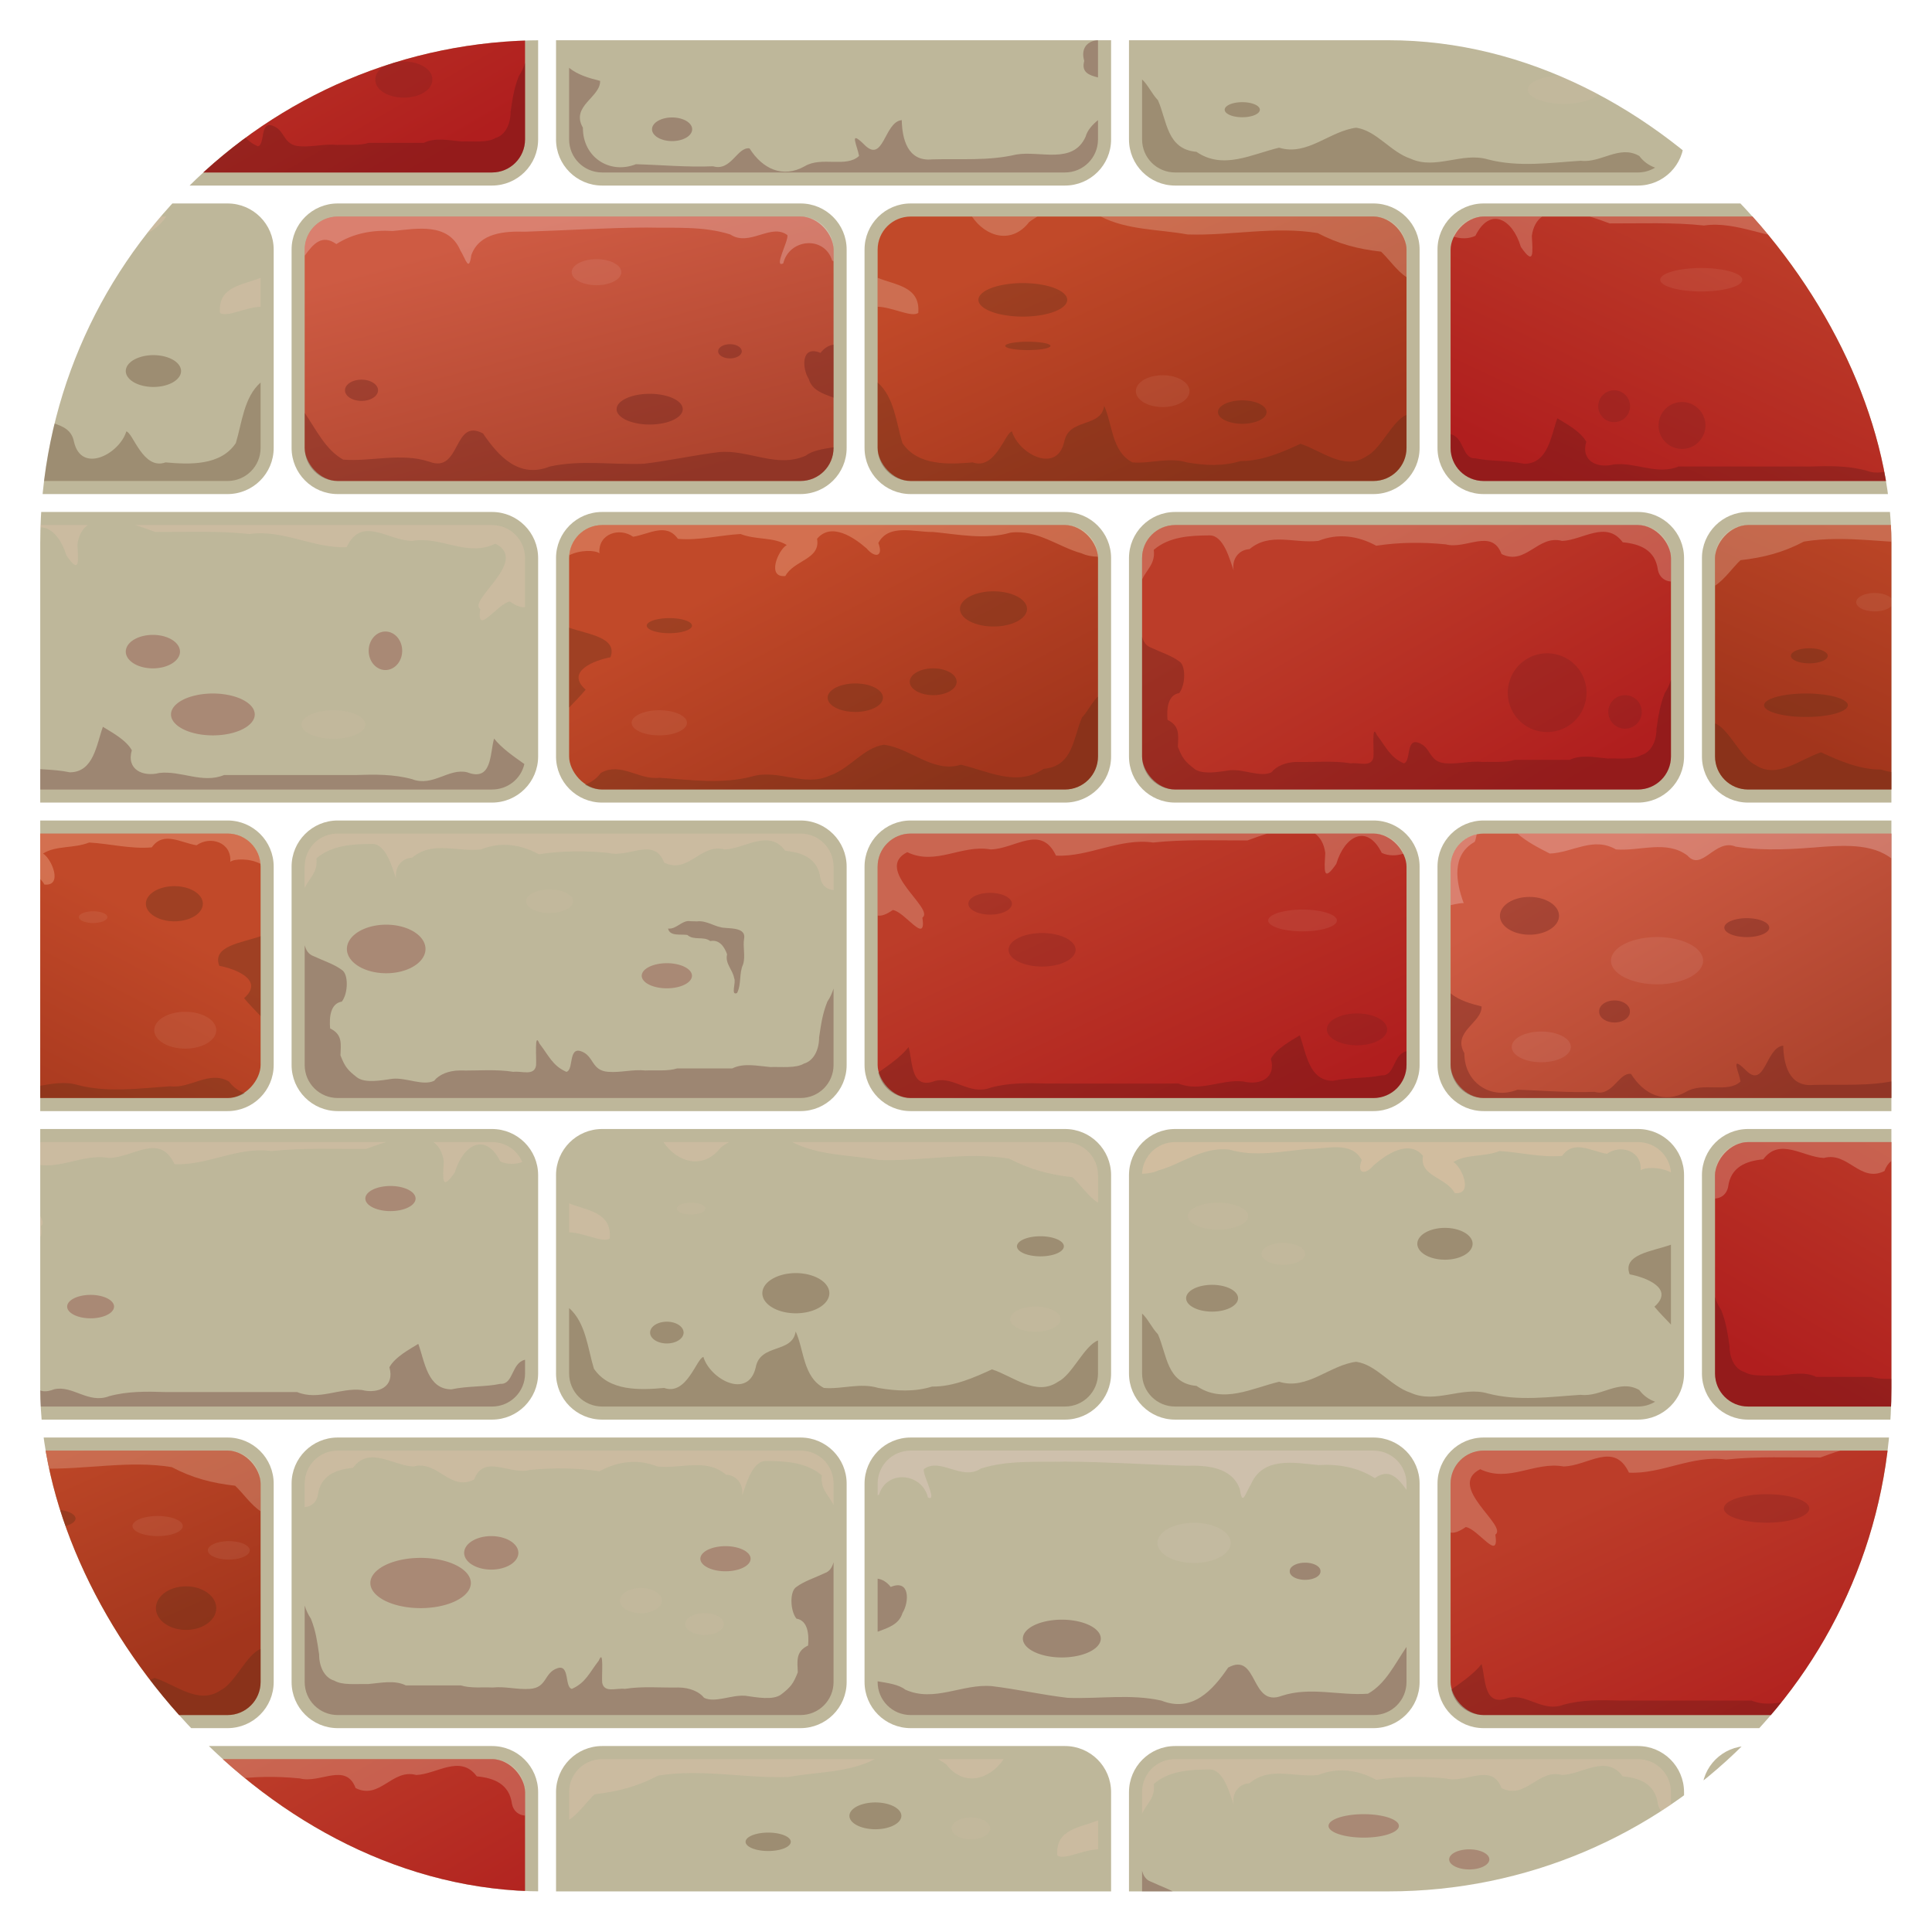 <?xml version="1.0" encoding="UTF-8" standalone="no"?>
<!-- Created with Inkscape (http://www.inkscape.org/) -->

<svg
   xmlns:dc="http://purl.org/dc/elements/1.1/"
   xmlns:cc="http://creativecommons.org/ns#"
   xmlns:rdf="http://www.w3.org/1999/02/22-rdf-syntax-ns#"
   xmlns:svg="http://www.w3.org/2000/svg"
   xmlns="http://www.w3.org/2000/svg"
   xmlns:xlink="http://www.w3.org/1999/xlink"
   xmlns:sodipodi="http://sodipodi.sourceforge.net/DTD/sodipodi-0.dtd"
   xmlns:inkscape="http://www.inkscape.org/namespaces/inkscape"
   id="svg11037"
   height="96"
   width="96"
   version="1.1"
   inkscape:version="0.48.5 r10040"
   sodipodi:docname="ikon.svg"
   inkscape:export-filename="/home/cho2/build/batubata/res/drawable-xhdpi/icon.png"
   inkscape:export-xdpi="90"
   inkscape:export-ydpi="90">
  <sodipodi:namedview
     pagecolor="#ffffff"
     bordercolor="#666666"
     borderopacity="1"
     objecttolerance="10"
     gridtolerance="10"
     guidetolerance="10"
     inkscape:pageopacity="0"
     inkscape:pageshadow="2"
     inkscape:window-width="1366"
     inkscape:window-height="713"
     id="namedview254"
     showgrid="false"
     inkscape:zoom="2.4583333"
     inkscape:cx="48.40678"
     inkscape:cy="48"
     inkscape:window-x="0"
     inkscape:window-y="24"
     inkscape:window-maximized="1"
     inkscape:current-layer="layer1" />
  <defs
     id="defs11039">
    <linearGradient
       id="linearGradient4489"
       y2="-.083"
       xlink:href="#linearGradient4392"
       gradientUnits="userSpaceOnUse"
       x2="38.572"
       y1="11.929"
       x1="45.507" />
    <linearGradient
       id="linearGradient4392">
      <stop
         id="stop4394"
         style="stop-color:#ad432d"
         offset="0" />
      <stop
         id="stop4396"
         style="stop-color:#ce5b43"
         offset="1" />
    </linearGradient>
    <linearGradient
       id="linearGradient4016"
       y2="41.82"
       xlink:href="#linearGradient3815"
       gradientUnits="userSpaceOnUse"
       x2="29.697"
       y1="54.081"
       x1="36.776" />
    <linearGradient
       id="linearGradient3815">
      <stop
         id="stop3817"
         style="stop-color:#b01e1e"
         offset="0" />
      <stop
         id="stop3819"
         style="stop-color:#bc3d29"
         offset="1" />
    </linearGradient>
    <linearGradient
       id="linearGradient3856"
       y2="41.783"
       xlink:href="#linearGradient3815"
       gradientUnits="userSpaceOnUse"
       x2="55.353"
       y1="54.752"
       x1="61.471" />
    <linearGradient
       id="linearGradient4128"
       y2="28.106"
       xlink:href="#linearGradient4122"
       gradientUnits="userSpaceOnUse"
       x2="42.061"
       y1="39.743"
       x1="48.135" />
    <linearGradient
       id="linearGradient4122">
      <stop
         id="stop4124"
         style="stop-color:#a2351c"
         offset="0" />
      <stop
         id="stop4126"
         style="stop-color:#c14929"
         offset="1" />
    </linearGradient>
    <linearGradient
       id="linearGradient4170"
       y2="14.147"
       xlink:href="#linearGradient4122"
       gradientUnits="userSpaceOnUse"
       x2="54.165"
       y1="25.929"
       x1="59.431" />
    <linearGradient
       id="linearGradient4398"
       y2="13.792"
       xlink:href="#linearGradient4392"
       gradientUnits="userSpaceOnUse"
       x2="30.545"
       y1="26.196"
       x1="33.868" />
    <linearGradient
       id="linearGradient4471"
       y2="1046.1"
       gradientUnits="userSpaceOnUse"
       x2="48"
       gradientTransform="matrix(1.05 0 0 1.05 -2.4 -1006.6)"
       y1="962.62"
       x1="48">
      <stop
         id="stop3670"
         style="stop-color:#bfb179"
         offset="0" />
      <stop
         id="stop3672"
         style="stop-color:#d4c588"
         offset="1" />
    </linearGradient>
    <clipPath
       id="clipPath3009"
       clipPathUnits="userSpaceOnUse">
      <path
         id="path3011"
         style="opacity:.15;fill:#fff"
         d="m-2 956.36h-96v33.562l96 25.687v-59.25z" />
    </clipPath>
    <linearGradient
       inkscape:collect="always"
       xlink:href="#linearGradient4471"
       id="linearGradient3276"
       gradientUnits="userSpaceOnUse"
       gradientTransform="matrix(1.15,0,0,1.15,-7.2,-150.638)"
       x1="48"
       y1="962.62"
       x2="48"
       y2="1046.1" />
    <clipPath
       clipPathUnits="userSpaceOnUse"
       id="clipPath3285">
      <rect
         id="rect3287"
         style="fill:#ffbb33"
         rx="22.827"
         ry="22.827"
         height="84.003"
         width="84.003"
         y="5.999"
         x="6" />
    </clipPath>
  </defs>
  <g
     id="layer1"
     transform="translate(0 -956.36)">
    <g
       id="g4589"
       transform="matrix(1.095 0 0 1.095 -4.571 951.79)"
       clip-path="url(#clipPath3285)">
      <g
         id="g4479"
         transform="translate(52,84)">
        <path
           id="path4481"
           style="opacity:.5;color:#000000;fill:#7f7037"
           transform="translate(12,-42)"
           d="m19.5 41.406c-1.157 0-2.094 0.936-2.094 2.094v9c0 1.157 0.936 2.094 2.094 2.094h21c1.157 0 2.094-0.936 2.094-2.094v-9c0-1.157-0.936-2.094-2.094-2.094h-21z" />
        <rect
           id="rect4483"
           style="color:#000000;fill:url(#linearGradient4489)"
           rx="1.5"
           ry="1.5"
           height="12"
           width="24"
           y="0"
           x="30" />
        <path
           id="path4485"
           style="opacity:.3;fill:#f4d7d7"
           d="m33.031 0c0.429 0.374 0.96 0.648 1.469 0.906 1.023-0.035 1.97-0.784 3-0.188 1.082 0.094 2.296-0.443 3.25 0.281 0.659 0.745 1.257-0.8 2.188-0.406 1.334 0.212 2.693 0.111 4.031 0 1.204-0.073 2.612-0.123 3.438 0.938 0.459 0.324 0.663 1.779 0.875 0.594 0.194-0.842 1.189-2.227 2-1.25 0.166 0.496 0.56 1.031 0.718 1.562v-0.938c0-0.831-0.669-1.5-1.5-1.5h-19.469zm-1.843 0.031c-0.685 0.139-1.188 0.742-1.188 1.469v1.75c0.259-0.065 0.497-0.103 0.594-0.094-0.36-0.982-0.555-2.186 0.5-2.781 0.045-0.077 0.059-0.221 0.094-0.344zm22.812 3.156c-0.037 0.108-0.073 0.239-0.156 0.344-0.174 0.464-0.066 0.693 0.156 0.781v-1.125z" />
        <path
           id="path4487"
           style="opacity:.3;fill:#501616"
           d="m53.938 6c-0.453 0.063-0.723 0.389-0.563 0.938-0.14 0.518 0.212 0.647 0.625 0.75v-1.688c-0.019 0.002-0.044-0.003-0.062 0zm-23.938 1.25v3.25c0 0.831 0.669 1.5 1.5 1.5h21c0.831 0 1.5-0.669 1.5-1.5v-0.875c-0.265 0.215-0.488 0.469-0.562 0.75-0.576 1.281-2.069 0.623-3.156 0.812-1.25 0.295-2.541 0.182-3.812 0.219-1.126 0.11-1.358-0.961-1.375-1.781-0.804 0.071-0.819 2.03-1.719 1.094-0.706-0.694-0.293 0.083-0.219 0.531-0.578 0.55-1.708 0.007-2.469 0.469-0.999 0.56-1.919 0.111-2.5-0.812-0.558-0.082-0.836 1.057-1.656 0.812-1.172 0.049-2.331-0.061-3.5-0.094-1.213 0.477-2.415-0.335-2.406-1.656-0.567-0.989 0.806-1.378 0.781-2.125-0.467-0.118-1.01-0.264-1.406-0.594z" />
      </g>
      <g
         id="g4006"
         transform="matrix(-1,0,0,1,124,14)">
        <path
           id="path4008"
           style="opacity:.5;color:#000000;fill:#7f7037"
           d="m19.5 41.406c-1.157 0-2.094 0.936-2.094 2.094v9c0 1.157 0.936 2.094 2.094 2.094h21c1.157 0 2.094-0.936 2.094-2.094v-9c0-1.157-0.936-2.094-2.094-2.094h-21z" />
        <rect
           id="rect4010"
           style="color:#000000;fill:url(#linearGradient4016)"
           rx="1.5"
           ry="1.5"
           height="12"
           width="24"
           y="42"
           x="18" />
        <path
           id="path4012"
           style="opacity:.3;color:#000000;fill:#e9c6af"
           d="m19.5 42c-0.149 0-0.302 0.022-0.438 0.062-0.621 0.184-1.062 0.756-1.062 1.438v0.969c0.217-0.463 0.609-0.714 0.531-1.344 0.696-0.602 1.652-0.651 2.531-0.656 0.637-0.008 0.913 1.084 1.094 1.594-0.098-0.541 0.257-0.951 0.719-0.969 0.925-0.777 2.011-0.254 3.125-0.375 0.904-0.367 1.823-0.221 2.625 0.219 1.051-0.16 2.094-0.167 3.156-0.062 0.912 0.246 2.086-0.748 2.531 0.438 1.106 0.549 1.651-0.892 2.75-0.594 0.927-0.032 2.001-0.954 2.75 0.062 0.776 0.073 1.476 0.343 1.594 1.25 0.073 0.356 0.33 0.513 0.594 0.531v-1.063c0-0.831-0.669-1.5-1.5-1.5h-20.969c-0.009 0.002-0.021-0.002-0.031 0z" />
        <path
           id="path4014"
           style="opacity:.3;fill:#501616"
           d="m18 47.062v5.438c0 0.831 0.669 1.5 1.5 1.5h21c0.831 0 1.5-0.669 1.5-1.5v-3.469c-0.065 0.207-0.156 0.408-0.281 0.594-0.234 0.588-0.285 1.039-0.375 1.625 0.004 0.521-0.223 1.054-0.688 1.188-0.367 0.221-1.009 0.14-1.531 0.156-0.564-0.047-1.204-0.197-1.719 0.062-0.836 0.001-1.664-0-2.5 0-0.431 0.136-0.959 0.073-1.438 0.094-0.596-0.059-1.1 0.104-1.688 0.062-0.788-0.052-0.634-0.731-1.25-0.938-0.571-0.189-0.316 0.869-0.656 0.938-0.629-0.278-0.797-0.739-1.219-1.281-0.245-0.592-0.125 0.683-0.156 1-0.091 0.481-0.642 0.232-1.031 0.281-0.79-0.129-1.617-0.045-2.438-0.062-0.499 0.003-0.941 0.191-1.156 0.469-0.506 0.241-1.242-0.147-1.875-0.094-0.487 0.067-1.252 0.221-1.625-0.062-0.424-0.33-0.548-0.479-0.75-1 0.014-0.489 0.114-0.943-0.469-1.219-0.045-0.515 0.013-1.133 0.531-1.219 0.297-0.384 0.303-1.263 0-1.438-0.339-0.259-0.848-0.419-1.281-0.625-0.231-0.079-0.343-0.268-0.406-0.5z" />
      </g>
      <g
         id="g3874">
        <path
           id="path3846"
           style="opacity:.5;color:#000000;fill:#7f7037"
           d="m19.5 41.406c-1.157 0-2.094 0.936-2.094 2.094v9c0 1.157 0.936 2.094 2.094 2.094h21c1.157 0 2.094-0.936 2.094-2.094v-9c0-1.157-0.936-2.094-2.094-2.094h-21z" />
        <rect
           id="rect3710"
           style="color:#000000;fill:url(#linearGradient4016)"
           rx="1.5"
           ry="1.5"
           height="12"
           width="24"
           y="42"
           x="18" />
        <path
           id="rect3827"
           style="opacity:.3;color:#000000;fill:#e9c6af"
           d="m19.5 42c-0.149 0-0.302 0.022-0.438 0.062-0.621 0.184-1.062 0.756-1.062 1.438v0.969c0.217-0.463 0.609-0.714 0.531-1.344 0.696-0.602 1.652-0.651 2.531-0.656 0.637-0.008 0.913 1.084 1.094 1.594-0.098-0.541 0.257-0.951 0.719-0.969 0.925-0.777 2.011-0.254 3.125-0.375 0.904-0.367 1.823-0.221 2.625 0.219 1.051-0.16 2.094-0.167 3.156-0.062 0.912 0.246 2.086-0.748 2.531 0.438 1.106 0.549 1.651-0.892 2.75-0.594 0.927-0.032 2.001-0.954 2.75 0.062 0.776 0.073 1.476 0.343 1.594 1.25 0.073 0.356 0.33 0.513 0.594 0.531v-1.063c0-0.831-0.669-1.5-1.5-1.5h-20.969c-0.009 0.002-0.021-0.002-0.031 0z" />
        <path
           id="path3835"
           style="opacity:.3;fill:#501616"
           d="m18 47.062v5.438c0 0.831 0.669 1.5 1.5 1.5h21c0.831 0 1.5-0.669 1.5-1.5v-3.469c-0.065 0.207-0.156 0.408-0.281 0.594-0.234 0.588-0.285 1.039-0.375 1.625 0.004 0.521-0.223 1.054-0.688 1.188-0.367 0.221-1.009 0.14-1.531 0.156-0.564-0.047-1.204-0.197-1.719 0.062-0.836 0.001-1.664-0-2.5 0-0.431 0.136-0.959 0.073-1.438 0.094-0.596-0.059-1.1 0.104-1.688 0.062-0.788-0.052-0.634-0.731-1.25-0.938-0.571-0.189-0.316 0.869-0.656 0.938-0.629-0.278-0.797-0.739-1.219-1.281-0.245-0.592-0.125 0.683-0.156 1-0.091 0.481-0.642 0.232-1.031 0.281-0.79-0.129-1.617-0.045-2.438-0.062-0.499 0.003-0.941 0.191-1.156 0.469-0.506 0.241-1.242-0.147-1.875-0.094-0.487 0.067-1.252 0.221-1.625-0.062-0.424-0.33-0.548-0.479-0.75-1 0.014-0.489 0.114-0.943-0.469-1.219-0.045-0.515 0.013-1.133 0.531-1.219 0.297-0.384 0.303-1.263 0-1.438-0.339-0.259-0.848-0.419-1.281-0.625-0.231-0.079-0.343-0.268-0.406-0.5z" />
      </g>
      <g
         id="g3880">
        <path
           id="path3872"
           style="opacity:.5;color:#000000;fill:#7f7037"
           transform="translate(26)"
           d="m19.5 41.406c-1.157 0-2.094 0.936-2.094 2.094v9c0 1.157 0.936 2.094 2.094 2.094h21c1.157 0 2.094-0.936 2.094-2.094v-9c0-1.157-0.936-2.094-2.094-2.094h-21z" />
        <rect
           id="rect3712"
           style="color:#000000;fill:url(#linearGradient3856)"
           rx="1.5"
           ry="1.5"
           height="12"
           width="24"
           y="42"
           x="44" />
        <path
           id="path3858"
           style="opacity:.3;fill:#e9c6af"
           d="m45.5 42c-0.831 0-1.5 0.669-1.5 1.5v2.219c0.172 0.032 0.385-0.041 0.688-0.25 0.555 0.074 1.536 1.622 1.344 0.344 0.582-0.4-2.239-2.187-0.688-2.969 1.304 0.628 2.458-0.359 3.781-0.125 1.101-0.014 2.289-1.164 2.969 0.281 1.48 0.076 2.888-0.812 4.406-0.594 1.417-0.151 2.852-0.089 4.281-0.094 0.256-0.095 0.578-0.212 0.907-0.312h-16.188zm18.344 0c0.238 0.171 0.41 0.449 0.469 0.875-0.038 0.759-0.12 1.399 0.5 0.5 0.38-1.278 1.401-1.834 2.062-0.5 0.305 0.147 0.686 0.14 1 0.031-0.227-0.538-0.752-0.906-1.375-0.906h-2.656z" />
        <path
           id="path3865"
           style="opacity:.3;fill:#501616"
           d="m63.156 51.156c-0.392 0.244-1.052 0.59-1.312 1.062 0.255 0.878-0.5 1.221-1.25 1.031-0.99-0.114-1.958 0.496-2.938 0.094-1.997-0.005-3.972 0.006-5.969 0-0.872-0.029-1.726-0.041-2.562 0.188-0.943 0.362-1.657-0.515-2.5-0.312-1.138 0.438-1.024-0.839-1.219-1.531-0.358 0.446-0.862 0.792-1.375 1.156 0.152 0.671 0.753 1.157 1.47 1.157h21c0.831 0 1.5-0.669 1.5-1.5v-0.625c-0.633 0.147-0.512 1.131-1.125 1.094-0.675 0.146-1.445 0.086-2.219 0.25-1.087-0.006-1.208-1.262-1.5-2.062z" />
      </g>
      <g
         id="g3886"
         transform="matrix(-1,0,0,1,72,-14)">
        <path
           id="path3888"
           style="opacity:.5;color:#000000;fill:#7f7037"
           transform="translate(26)"
           d="m19.5 41.406c-1.157 0-2.094 0.936-2.094 2.094v9c0 1.157 0.936 2.094 2.094 2.094h21c1.157 0 2.094-0.936 2.094-2.094v-9c0-1.157-0.936-2.094-2.094-2.094h-21z" />
        <rect
           id="rect3890"
           style="color:#000000;fill:url(#linearGradient3856)"
           rx="1.5"
           ry="1.5"
           height="12"
           width="24"
           y="42"
           x="44" />
        <path
           id="path3892"
           style="opacity:.3;fill:#e9c6af"
           d="m45.5 42c-0.831 0-1.5 0.669-1.5 1.5v2.219c0.172 0.032 0.385-0.041 0.688-0.25 0.555 0.074 1.536 1.622 1.344 0.344 0.582-0.4-2.239-2.187-0.688-2.969 1.304 0.628 2.458-0.359 3.781-0.125 1.101-0.014 2.289-1.164 2.969 0.281 1.48 0.076 2.888-0.812 4.406-0.594 1.417-0.151 2.852-0.089 4.281-0.094 0.256-0.095 0.578-0.212 0.907-0.312h-16.188zm18.344 0c0.238 0.171 0.41 0.449 0.469 0.875-0.038 0.759-0.12 1.399 0.5 0.5 0.38-1.278 1.401-1.834 2.062-0.5 0.305 0.147 0.686 0.14 1 0.031-0.227-0.538-0.752-0.906-1.375-0.906h-2.656z" />
        <path
           id="path3894"
           style="opacity:.3;fill:#501616"
           d="m63.156 51.156c-0.392 0.244-1.052 0.59-1.312 1.062 0.255 0.878-0.5 1.221-1.25 1.031-0.99-0.114-1.958 0.496-2.938 0.094-1.997-0.005-3.972 0.006-5.969 0-0.872-0.029-1.726-0.041-2.562 0.188-0.943 0.362-1.657-0.515-2.5-0.312-1.138 0.438-1.024-0.839-1.219-1.531-0.358 0.446-0.862 0.792-1.375 1.156 0.152 0.671 0.753 1.157 1.47 1.157h21c0.831 0 1.5-0.669 1.5-1.5v-0.625c-0.633 0.147-0.512 1.131-1.125 1.094-0.675 0.146-1.445 0.086-2.219 0.25-1.087-0.006-1.208-1.262-1.5-2.062z" />
      </g>
      <g
         id="g3898"
         transform="translate(38,-14)">
        <path
           id="path3900"
           style="opacity:.5;color:#000000;fill:#7f7037"
           d="m19.5 41.406c-1.157 0-2.094 0.936-2.094 2.094v9c0 1.157 0.936 2.094 2.094 2.094h21c1.157 0 2.094-0.936 2.094-2.094v-9c0-1.157-0.936-2.094-2.094-2.094h-21z" />
        <rect
           id="rect3902"
           style="color:#000000;fill:url(#linearGradient4016)"
           rx="1.5"
           ry="1.5"
           height="12"
           width="24"
           y="42"
           x="18" />
        <path
           id="path3904"
           style="opacity:.3;color:#000000;fill:#e9c6af"
           d="m19.5 42c-0.149 0-0.302 0.022-0.438 0.062-0.621 0.184-1.062 0.756-1.062 1.438v0.969c0.217-0.463 0.609-0.714 0.531-1.344 0.696-0.602 1.652-0.651 2.531-0.656 0.637-0.008 0.913 1.084 1.094 1.594-0.098-0.541 0.257-0.951 0.719-0.969 0.925-0.777 2.011-0.254 3.125-0.375 0.904-0.367 1.823-0.221 2.625 0.219 1.051-0.16 2.094-0.167 3.156-0.062 0.912 0.246 2.086-0.748 2.531 0.438 1.106 0.549 1.651-0.892 2.75-0.594 0.927-0.032 2.001-0.954 2.75 0.062 0.776 0.073 1.476 0.343 1.594 1.25 0.073 0.356 0.33 0.513 0.594 0.531v-1.063c0-0.831-0.669-1.5-1.5-1.5h-20.969c-0.009 0.002-0.021-0.002-0.031 0z" />
        <path
           id="path3906"
           style="opacity:.3;fill:#501616"
           d="m18 47.062v5.438c0 0.831 0.669 1.5 1.5 1.5h21c0.831 0 1.5-0.669 1.5-1.5v-3.469c-0.065 0.207-0.156 0.408-0.281 0.594-0.234 0.588-0.285 1.039-0.375 1.625 0.004 0.521-0.223 1.054-0.688 1.188-0.367 0.221-1.009 0.14-1.531 0.156-0.564-0.047-1.204-0.197-1.719 0.062-0.836 0.001-1.664-0-2.5 0-0.431 0.136-0.959 0.073-1.438 0.094-0.596-0.059-1.1 0.104-1.688 0.062-0.788-0.052-0.634-0.731-1.25-0.938-0.571-0.189-0.316 0.869-0.656 0.938-0.629-0.278-0.797-0.739-1.219-1.281-0.245-0.592-0.125 0.683-0.156 1-0.091 0.481-0.642 0.232-1.031 0.281-0.79-0.129-1.617-0.045-2.438-0.062-0.499 0.003-0.941 0.191-1.156 0.469-0.506 0.241-1.242-0.147-1.875-0.094-0.487 0.067-1.252 0.221-1.625-0.062-0.424-0.33-0.548-0.479-0.75-1 0.014-0.489 0.114-0.943-0.469-1.219-0.045-0.515 0.013-1.133 0.531-1.219 0.297-0.384 0.303-1.263 0-1.438-0.339-0.259-0.848-0.419-1.281-0.625-0.231-0.079-0.343-0.268-0.406-0.5z" />
      </g>
      <g
         id="g3910"
         transform="matrix(-1,0,0,1,138,-28)">
        <path
           id="path3912"
           style="opacity:.5;color:#000000;fill:#7f7037"
           transform="translate(26)"
           d="m19.5 41.406c-1.157 0-2.094 0.936-2.094 2.094v9c0 1.157 0.936 2.094 2.094 2.094h21c1.157 0 2.094-0.936 2.094-2.094v-9c0-1.157-0.936-2.094-2.094-2.094h-21z" />
        <rect
           id="rect3914"
           style="color:#000000;fill:url(#linearGradient3856)"
           rx="1.5"
           ry="1.5"
           height="12"
           width="24"
           y="42"
           x="44" />
        <path
           id="path3916"
           style="opacity:.3;fill:#e9c6af"
           d="m45.5 42c-0.831 0-1.5 0.669-1.5 1.5v2.219c0.172 0.032 0.385-0.041 0.688-0.25 0.555 0.074 1.536 1.622 1.344 0.344 0.582-0.4-2.239-2.187-0.688-2.969 1.304 0.628 2.458-0.359 3.781-0.125 1.101-0.014 2.289-1.164 2.969 0.281 1.48 0.076 2.888-0.812 4.406-0.594 1.417-0.151 2.852-0.089 4.281-0.094 0.256-0.095 0.578-0.212 0.907-0.312h-16.188zm18.344 0c0.238 0.171 0.41 0.449 0.469 0.875-0.038 0.759-0.12 1.399 0.5 0.5 0.38-1.278 1.401-1.834 2.062-0.5 0.305 0.147 0.686 0.14 1 0.031-0.227-0.538-0.752-0.906-1.375-0.906h-2.656z" />
        <path
           id="path3918"
           style="opacity:.3;fill:#501616"
           d="m63.156 51.156c-0.392 0.244-1.052 0.59-1.312 1.062 0.255 0.878-0.5 1.221-1.25 1.031-0.99-0.114-1.958 0.496-2.938 0.094-1.997-0.005-3.972 0.006-5.969 0-0.872-0.029-1.726-0.041-2.562 0.188-0.943 0.362-1.657-0.515-2.5-0.312-1.138 0.438-1.024-0.839-1.219-1.531-0.358 0.446-0.862 0.792-1.375 1.156 0.152 0.671 0.753 1.157 1.47 1.157h21c0.831 0 1.5-0.669 1.5-1.5v-0.625c-0.633 0.147-0.512 1.131-1.125 1.094-0.675 0.146-1.445 0.086-2.219 0.25-1.087-0.006-1.208-1.262-1.5-2.062z" />
      </g>
      <g
         id="g3922"
         transform="matrix(-1,0,0,1,124,-42)">
        <path
           id="path3924"
           style="opacity:.5;color:#000000;fill:#7f7037"
           d="m19.5 41.406c-1.157 0-2.094 0.936-2.094 2.094v9c0 1.157 0.936 2.094 2.094 2.094h21c1.157 0 2.094-0.936 2.094-2.094v-9c0-1.157-0.936-2.094-2.094-2.094h-21z" />
        <rect
           id="rect3926"
           style="color:#000000;fill:url(#linearGradient4016)"
           rx="1.5"
           ry="1.5"
           height="12"
           width="24"
           y="42"
           x="18" />
        <path
           id="path3928"
           style="opacity:.3;color:#000000;fill:#e9c6af"
           d="m19.5 42c-0.149 0-0.302 0.022-0.438 0.062-0.621 0.184-1.062 0.756-1.062 1.438v0.969c0.217-0.463 0.609-0.714 0.531-1.344 0.696-0.602 1.652-0.651 2.531-0.656 0.637-0.008 0.913 1.084 1.094 1.594-0.098-0.541 0.257-0.951 0.719-0.969 0.925-0.777 2.011-0.254 3.125-0.375 0.904-0.367 1.823-0.221 2.625 0.219 1.051-0.16 2.094-0.167 3.156-0.062 0.912 0.246 2.086-0.748 2.531 0.438 1.106 0.549 1.651-0.892 2.75-0.594 0.927-0.032 2.001-0.954 2.75 0.062 0.776 0.073 1.476 0.343 1.594 1.25 0.073 0.356 0.33 0.513 0.594 0.531v-1.063c0-0.831-0.669-1.5-1.5-1.5h-20.969c-0.009 0.002-0.021-0.002-0.031 0z" />
        <path
           id="path3930"
           style="opacity:.3;fill:#501616"
           d="m18 47.062v5.438c0 0.831 0.669 1.5 1.5 1.5h21c0.831 0 1.5-0.669 1.5-1.5v-3.469c-0.065 0.207-0.156 0.408-0.281 0.594-0.234 0.588-0.285 1.039-0.375 1.625 0.004 0.521-0.223 1.054-0.688 1.188-0.367 0.221-1.009 0.14-1.531 0.156-0.564-0.047-1.204-0.197-1.719 0.062-0.836 0.001-1.664-0-2.5 0-0.431 0.136-0.959 0.073-1.438 0.094-0.596-0.059-1.1 0.104-1.688 0.062-0.788-0.052-0.634-0.731-1.25-0.938-0.571-0.189-0.316 0.869-0.656 0.938-0.629-0.278-0.797-0.739-1.219-1.281-0.245-0.592-0.125 0.683-0.156 1-0.091 0.481-0.642 0.232-1.031 0.281-0.79-0.129-1.617-0.045-2.438-0.062-0.499 0.003-0.941 0.191-1.156 0.469-0.506 0.241-1.242-0.147-1.875-0.094-0.487 0.067-1.252 0.221-1.625-0.062-0.424-0.33-0.548-0.479-0.75-1 0.014-0.489 0.114-0.943-0.469-1.219-0.045-0.515 0.013-1.133 0.531-1.219 0.297-0.384 0.303-1.263 0-1.438-0.339-0.259-0.848-0.419-1.281-0.625-0.231-0.079-0.343-0.268-0.406-0.5z" />
      </g>
      <g
         id="g3934"
         transform="translate(-14,-42)">
        <path
           id="path3936"
           style="opacity:.5;color:#000000;fill:#7f7037"
           d="m19.5 41.406c-1.157 0-2.094 0.936-2.094 2.094v9c0 1.157 0.936 2.094 2.094 2.094h21c1.157 0 2.094-0.936 2.094-2.094v-9c0-1.157-0.936-2.094-2.094-2.094h-21z" />
        <rect
           id="rect3938"
           style="color:#000000;fill:url(#linearGradient4016)"
           rx="1.5"
           ry="1.5"
           height="12"
           width="24"
           y="42"
           x="18" />
        <path
           id="path3940"
           style="opacity:.3;color:#000000;fill:#e9c6af"
           d="m19.5 42c-0.149 0-0.302 0.022-0.438 0.062-0.621 0.184-1.062 0.756-1.062 1.438v0.969c0.217-0.463 0.609-0.714 0.531-1.344 0.696-0.602 1.652-0.651 2.531-0.656 0.637-0.008 0.913 1.084 1.094 1.594-0.098-0.541 0.257-0.951 0.719-0.969 0.925-0.777 2.011-0.254 3.125-0.375 0.904-0.367 1.823-0.221 2.625 0.219 1.051-0.16 2.094-0.167 3.156-0.062 0.912 0.246 2.086-0.748 2.531 0.438 1.106 0.549 1.651-0.892 2.75-0.594 0.927-0.032 2.001-0.954 2.75 0.062 0.776 0.073 1.476 0.343 1.594 1.25 0.073 0.356 0.33 0.513 0.594 0.531v-1.063c0-0.831-0.669-1.5-1.5-1.5h-20.969c-0.009 0.002-0.021-0.002-0.031 0z" />
        <path
           id="path3942"
           style="opacity:.3;fill:#501616"
           d="m18 47.062v5.438c0 0.831 0.669 1.5 1.5 1.5h21c0.831 0 1.5-0.669 1.5-1.5v-3.469c-0.065 0.207-0.156 0.408-0.281 0.594-0.234 0.588-0.285 1.039-0.375 1.625 0.004 0.521-0.223 1.054-0.688 1.188-0.367 0.221-1.009 0.14-1.531 0.156-0.564-0.047-1.204-0.197-1.719 0.062-0.836 0.001-1.664-0-2.5 0-0.431 0.136-0.959 0.073-1.438 0.094-0.596-0.059-1.1 0.104-1.688 0.062-0.788-0.052-0.634-0.731-1.25-0.938-0.571-0.189-0.316 0.869-0.656 0.938-0.629-0.278-0.797-0.739-1.219-1.281-0.245-0.592-0.125 0.683-0.156 1-0.091 0.481-0.642 0.232-1.031 0.281-0.79-0.129-1.617-0.045-2.438-0.062-0.499 0.003-0.941 0.191-1.156 0.469-0.506 0.241-1.242-0.147-1.875-0.094-0.487 0.067-1.252 0.221-1.625-0.062-0.424-0.33-0.548-0.479-0.75-1 0.014-0.489 0.114-0.943-0.469-1.219-0.045-0.515 0.013-1.133 0.531-1.219 0.297-0.384 0.303-1.263 0-1.438-0.339-0.259-0.848-0.419-1.281-0.625-0.231-0.079-0.343-0.268-0.406-0.5z" />
      </g>
      <g
         id="g3946"
         transform="translate(-40,14)">
        <path
           id="path3948"
           style="opacity:.5;color:#000000;fill:#7f7037"
           transform="translate(26)"
           d="m19.5 41.406c-1.157 0-2.094 0.936-2.094 2.094v9c0 1.157 0.936 2.094 2.094 2.094h21c1.157 0 2.094-0.936 2.094-2.094v-9c0-1.157-0.936-2.094-2.094-2.094h-21z" />
        <rect
           id="rect3950"
           style="color:#000000;fill:url(#linearGradient3856)"
           rx="1.5"
           ry="1.5"
           height="12"
           width="24"
           y="42"
           x="44" />
        <path
           id="path3952"
           style="opacity:.3;fill:#e9c6af"
           d="m45.5 42c-0.831 0-1.5 0.669-1.5 1.5v2.219c0.172 0.032 0.385-0.041 0.688-0.25 0.555 0.074 1.536 1.622 1.344 0.344 0.582-0.4-2.239-2.187-0.688-2.969 1.304 0.628 2.458-0.359 3.781-0.125 1.101-0.014 2.289-1.164 2.969 0.281 1.48 0.076 2.888-0.812 4.406-0.594 1.417-0.151 2.852-0.089 4.281-0.094 0.256-0.095 0.578-0.212 0.907-0.312h-16.188zm18.344 0c0.238 0.171 0.41 0.449 0.469 0.875-0.038 0.759-0.12 1.399 0.5 0.5 0.38-1.278 1.401-1.834 2.062-0.5 0.305 0.147 0.686 0.14 1 0.031-0.227-0.538-0.752-0.906-1.375-0.906h-2.656z" />
        <path
           id="path3954"
           style="opacity:.3;fill:#501616"
           d="m63.156 51.156c-0.392 0.244-1.052 0.59-1.312 1.062 0.255 0.878-0.5 1.221-1.25 1.031-0.99-0.114-1.958 0.496-2.938 0.094-1.997-0.005-3.972 0.006-5.969 0-0.872-0.029-1.726-0.041-2.562 0.188-0.943 0.362-1.657-0.515-2.5-0.312-1.138 0.438-1.024-0.839-1.219-1.531-0.358 0.446-0.862 0.792-1.375 1.156 0.152 0.671 0.753 1.157 1.47 1.157h21c0.831 0 1.5-0.669 1.5-1.5v-0.625c-0.633 0.147-0.512 1.131-1.125 1.094-0.675 0.146-1.445 0.086-2.219 0.25-1.087-0.006-1.208-1.262-1.5-2.062z" />
      </g>
      <g
         id="g3958"
         transform="matrix(-1,0,0,1,60,28)">
        <path
           id="path3960"
           style="opacity:.5;color:#000000;fill:#7f7037"
           d="m19.5 41.406c-1.157 0-2.094 0.936-2.094 2.094v9c0 1.157 0.936 2.094 2.094 2.094h21c1.157 0 2.094-0.936 2.094-2.094v-9c0-1.157-0.936-2.094-2.094-2.094h-21z" />
        <rect
           id="rect3962"
           style="color:#000000;fill:url(#linearGradient4016)"
           rx="1.5"
           ry="1.5"
           height="12"
           width="24"
           y="42"
           x="18" />
        <path
           id="path3964"
           style="opacity:.3;color:#000000;fill:#e9c6af"
           d="m19.5 42c-0.149 0-0.302 0.022-0.438 0.062-0.621 0.184-1.062 0.756-1.062 1.438v0.969c0.217-0.463 0.609-0.714 0.531-1.344 0.696-0.602 1.652-0.651 2.531-0.656 0.637-0.008 0.913 1.084 1.094 1.594-0.098-0.541 0.257-0.951 0.719-0.969 0.925-0.777 2.011-0.254 3.125-0.375 0.904-0.367 1.823-0.221 2.625 0.219 1.051-0.16 2.094-0.167 3.156-0.062 0.912 0.246 2.086-0.748 2.531 0.438 1.106 0.549 1.651-0.892 2.75-0.594 0.927-0.032 2.001-0.954 2.75 0.062 0.776 0.073 1.476 0.343 1.594 1.25 0.073 0.356 0.33 0.513 0.594 0.531v-1.063c0-0.831-0.669-1.5-1.5-1.5h-20.969c-0.009 0.002-0.021-0.002-0.031 0z" />
        <path
           id="path3966"
           style="opacity:.3;fill:#501616"
           d="m18 47.062v5.438c0 0.831 0.669 1.5 1.5 1.5h21c0.831 0 1.5-0.669 1.5-1.5v-3.469c-0.065 0.207-0.156 0.408-0.281 0.594-0.234 0.588-0.285 1.039-0.375 1.625 0.004 0.521-0.223 1.054-0.688 1.188-0.367 0.221-1.009 0.14-1.531 0.156-0.564-0.047-1.204-0.197-1.719 0.062-0.836 0.001-1.664-0-2.5 0-0.431 0.136-0.959 0.073-1.438 0.094-0.596-0.059-1.1 0.104-1.688 0.062-0.788-0.052-0.634-0.731-1.25-0.938-0.571-0.189-0.316 0.869-0.656 0.938-0.629-0.278-0.797-0.739-1.219-1.281-0.245-0.592-0.125 0.683-0.156 1-0.091 0.481-0.642 0.232-1.031 0.281-0.79-0.129-1.617-0.045-2.438-0.062-0.499 0.003-0.941 0.191-1.156 0.469-0.506 0.241-1.242-0.147-1.875-0.094-0.487 0.067-1.252 0.221-1.625-0.062-0.424-0.33-0.548-0.479-0.75-1 0.014-0.489 0.114-0.943-0.469-1.219-0.045-0.515 0.013-1.133 0.531-1.219 0.297-0.384 0.303-1.263 0-1.438-0.339-0.259-0.848-0.419-1.281-0.625-0.231-0.079-0.343-0.268-0.406-0.5z" />
      </g>
      <g
         id="g3970"
         transform="translate(-14,42)">
        <path
           id="path3972"
           style="opacity:.5;color:#000000;fill:#7f7037"
           d="m19.5 41.406c-1.157 0-2.094 0.936-2.094 2.094v9c0 1.157 0.936 2.094 2.094 2.094h21c1.157 0 2.094-0.936 2.094-2.094v-9c0-1.157-0.936-2.094-2.094-2.094h-21z" />
        <rect
           id="rect3974"
           style="color:#000000;fill:url(#linearGradient4016)"
           rx="1.5"
           ry="1.5"
           height="12"
           width="24"
           y="42"
           x="18" />
        <path
           id="path3976"
           style="opacity:.3;color:#000000;fill:#e9c6af"
           d="m19.5 42c-0.149 0-0.302 0.022-0.438 0.062-0.621 0.184-1.062 0.756-1.062 1.438v0.969c0.217-0.463 0.609-0.714 0.531-1.344 0.696-0.602 1.652-0.651 2.531-0.656 0.637-0.008 0.913 1.084 1.094 1.594-0.098-0.541 0.257-0.951 0.719-0.969 0.925-0.777 2.011-0.254 3.125-0.375 0.904-0.367 1.823-0.221 2.625 0.219 1.051-0.16 2.094-0.167 3.156-0.062 0.912 0.246 2.086-0.748 2.531 0.438 1.106 0.549 1.651-0.892 2.75-0.594 0.927-0.032 2.001-0.954 2.75 0.062 0.776 0.073 1.476 0.343 1.594 1.25 0.073 0.356 0.33 0.513 0.594 0.531v-1.063c0-0.831-0.669-1.5-1.5-1.5h-20.969c-0.009 0.002-0.021-0.002-0.031 0z" />
        <path
           id="path3978"
           style="opacity:.3;fill:#501616"
           d="m18 47.062v5.438c0 0.831 0.669 1.5 1.5 1.5h21c0.831 0 1.5-0.669 1.5-1.5v-3.469c-0.065 0.207-0.156 0.408-0.281 0.594-0.234 0.588-0.285 1.039-0.375 1.625 0.004 0.521-0.223 1.054-0.688 1.188-0.367 0.221-1.009 0.14-1.531 0.156-0.564-0.047-1.204-0.197-1.719 0.062-0.836 0.001-1.664-0-2.5 0-0.431 0.136-0.959 0.073-1.438 0.094-0.596-0.059-1.1 0.104-1.688 0.062-0.788-0.052-0.634-0.731-1.25-0.938-0.571-0.189-0.316 0.869-0.656 0.938-0.629-0.278-0.797-0.739-1.219-1.281-0.245-0.592-0.125 0.683-0.156 1-0.091 0.481-0.642 0.232-1.031 0.281-0.79-0.129-1.617-0.045-2.438-0.062-0.499 0.003-0.941 0.191-1.156 0.469-0.506 0.241-1.242-0.147-1.875-0.094-0.487 0.067-1.252 0.221-1.625-0.062-0.424-0.33-0.548-0.479-0.75-1 0.014-0.489 0.114-0.943-0.469-1.219-0.045-0.515 0.013-1.133 0.531-1.219 0.297-0.384 0.303-1.263 0-1.438-0.339-0.259-0.848-0.419-1.281-0.625-0.231-0.079-0.343-0.268-0.406-0.5z" />
      </g>
      <g
         id="g3982"
         transform="translate(38,42)">
        <path
           id="path3984"
           style="opacity:.5;color:#000000;fill:#7f7037"
           d="m19.5 41.406c-1.157 0-2.094 0.936-2.094 2.094v9c0 1.157 0.936 2.094 2.094 2.094h21c1.157 0 2.094-0.936 2.094-2.094v-9c0-1.157-0.936-2.094-2.094-2.094h-21z" />
        <rect
           id="rect3986"
           style="color:#000000;fill:url(#linearGradient4016)"
           rx="1.5"
           ry="1.5"
           height="12"
           width="24"
           y="42"
           x="18" />
        <path
           id="path3988"
           style="opacity:.3;color:#000000;fill:#e9c6af"
           d="m19.5 42c-0.149 0-0.302 0.022-0.438 0.062-0.621 0.184-1.062 0.756-1.062 1.438v0.969c0.217-0.463 0.609-0.714 0.531-1.344 0.696-0.602 1.652-0.651 2.531-0.656 0.637-0.008 0.913 1.084 1.094 1.594-0.098-0.541 0.257-0.951 0.719-0.969 0.925-0.777 2.011-0.254 3.125-0.375 0.904-0.367 1.823-0.221 2.625 0.219 1.051-0.16 2.094-0.167 3.156-0.062 0.912 0.246 2.086-0.748 2.531 0.438 1.106 0.549 1.651-0.892 2.75-0.594 0.927-0.032 2.001-0.954 2.75 0.062 0.776 0.073 1.476 0.343 1.594 1.25 0.073 0.356 0.33 0.513 0.594 0.531v-1.063c0-0.831-0.669-1.5-1.5-1.5h-20.969c-0.009 0.002-0.021-0.002-0.031 0z" />
        <path
           id="path3990"
           style="opacity:.3;fill:#501616"
           d="m18 47.062v5.438c0 0.831 0.669 1.5 1.5 1.5h21c0.831 0 1.5-0.669 1.5-1.5v-3.469c-0.065 0.207-0.156 0.408-0.281 0.594-0.234 0.588-0.285 1.039-0.375 1.625 0.004 0.521-0.223 1.054-0.688 1.188-0.367 0.221-1.009 0.14-1.531 0.156-0.564-0.047-1.204-0.197-1.719 0.062-0.836 0.001-1.664-0-2.5 0-0.431 0.136-0.959 0.073-1.438 0.094-0.596-0.059-1.1 0.104-1.688 0.062-0.788-0.052-0.634-0.731-1.25-0.938-0.571-0.189-0.316 0.869-0.656 0.938-0.629-0.278-0.797-0.739-1.219-1.281-0.245-0.592-0.125 0.683-0.156 1-0.091 0.481-0.642 0.232-1.031 0.281-0.79-0.129-1.617-0.045-2.438-0.062-0.499 0.003-0.941 0.191-1.156 0.469-0.506 0.241-1.242-0.147-1.875-0.094-0.487 0.067-1.252 0.221-1.625-0.062-0.424-0.33-0.548-0.479-0.75-1 0.014-0.489 0.114-0.943-0.469-1.219-0.045-0.515 0.013-1.133 0.531-1.219 0.297-0.384 0.303-1.263 0-1.438-0.339-0.259-0.848-0.419-1.281-0.625-0.231-0.079-0.343-0.268-0.406-0.5z" />
      </g>
      <g
         id="g3994"
         transform="translate(26,28)">
        <path
           id="path3996"
           style="opacity:.5;color:#000000;fill:#7f7037"
           transform="translate(26)"
           d="m19.5 41.406c-1.157 0-2.094 0.936-2.094 2.094v9c0 1.157 0.936 2.094 2.094 2.094h21c1.157 0 2.094-0.936 2.094-2.094v-9c0-1.157-0.936-2.094-2.094-2.094h-21z" />
        <rect
           id="rect3998"
           style="color:#000000;fill:url(#linearGradient3856)"
           rx="1.5"
           ry="1.5"
           height="12"
           width="24"
           y="42"
           x="44" />
        <path
           id="path4000"
           style="opacity:.3;fill:#e9c6af"
           d="m45.5 42c-0.831 0-1.5 0.669-1.5 1.5v2.219c0.172 0.032 0.385-0.041 0.688-0.25 0.555 0.074 1.536 1.622 1.344 0.344 0.582-0.4-2.239-2.187-0.688-2.969 1.304 0.628 2.458-0.359 3.781-0.125 1.101-0.014 2.289-1.164 2.969 0.281 1.48 0.076 2.888-0.812 4.406-0.594 1.417-0.151 2.852-0.089 4.281-0.094 0.256-0.095 0.578-0.212 0.907-0.312h-16.188zm18.344 0c0.238 0.171 0.41 0.449 0.469 0.875-0.038 0.759-0.12 1.399 0.5 0.5 0.38-1.278 1.401-1.834 2.062-0.5 0.305 0.147 0.686 0.14 1 0.031-0.227-0.538-0.752-0.906-1.375-0.906h-2.656z" />
        <path
           id="path4002"
           style="opacity:.3;fill:#501616"
           d="m63.156 51.156c-0.392 0.244-1.052 0.59-1.312 1.062 0.255 0.878-0.5 1.221-1.25 1.031-0.99-0.114-1.958 0.496-2.938 0.094-1.997-0.005-3.972 0.006-5.969 0-0.872-0.029-1.726-0.041-2.562 0.188-0.943 0.362-1.657-0.515-2.5-0.312-1.138 0.438-1.024-0.839-1.219-1.531-0.358 0.446-0.862 0.792-1.375 1.156 0.152 0.671 0.753 1.157 1.47 1.157h21c0.831 0 1.5-0.669 1.5-1.5v-0.625c-0.633 0.147-0.512 1.131-1.125 1.094-0.675 0.146-1.445 0.086-2.219 0.25-1.087-0.006-1.208-1.262-1.5-2.062z" />
      </g>
      <path
         id="path4024"
         style="opacity:.3;fill:#501616"
         d="m35.515 45.977c-0.38-0.076-0.643 0.381-1.025 0.333 0.077 0.367 0.586 0.244 0.875 0.291 0.295 0.264 0.737 0.043 1.038 0.276 0.42-0.083 0.649 0.271 0.765 0.602-0.101 0.422 0.257 0.698 0.322 1.087 0.1 0.182-0.176 0.802 0.131 0.67 0.206-0.4 0.084-0.896 0.273-1.299 0.119-0.38-0.02-0.785 0.048-1.174 0.085-0.474-0.55-0.455-0.872-0.485-0.441-0.018-0.811-0.351-1.274-0.294-0.093-0.004-0.187-0.006-0.28-0.008z" />
      <path
         id="path4056"
         style="opacity:.3;color:#000000;fill:#782121"
         d="m81.565 23.481a1.064 1.064 0 1 1 -2.128 0 1.064 1.064 0 1 1 2.128 0z" />
      <path
         id="path4058"
         style="opacity:.3;color:#000000;fill:#782121"
         d="m78.144 22.607a0.722 0.722 0 1 1 -1.444 0 0.722 0.722 0 1 1 1.444 0z" />
      <path
         id="path4060"
         style="opacity:.3;color:#000000;fill:#782121"
         d="m78.676 36.48a0.76 0.76 0 1 1 -1.52 0 0.76 0.76 0 1 1 1.52 0z" />
      <path
         id="path4062"
         style="opacity:.3;color:#000000;fill:#782121"
         d="m76.168 35.606a1.786 1.786 0 1 1 -3.573 0 1.786 1.786 0 1 1 3.573 0z" />
      <path
         id="path4064"
         style="opacity:.3;color:#000000;fill:#782121"
         d="m22.425 33.705a0.76 0.874 0 1 1 -1.52 0 0.76 0.874 0 1 1 1.52 0z" />
      <path
         id="path4066"
         style="opacity:.3;color:#000000;fill:#782121"
         d="m12.342 33.743a1.23 0.76 0 1 1 -2.46 0 1.23 0.76 0 1 1 2.46 0z" />
      <path
         id="path4068"
         style="opacity:.3;color:#000000;fill:#782121"
         d="m15.735 36.594a1.9 0.95 0 1 1 -3.801 0 1.9 0.95 0 1 1 3.801 0z" />
      <path
         id="path4070"
         style="opacity:.3;color:#000000;fill:#782121"
         d="m67.122 50.885a1.368 0.722 0 1 1 -2.737 0 1.368 0.722 0 1 1 2.737 0z" />
      <path
         id="path4072"
         style="opacity:.3;color:#000000;fill:#782121"
         d="m50.094 45.184a0.988 0.494 0 1 1 -1.976 0 0.988 0.494 0 1 1 1.976 0z" />
      <path
         id="path4074"
         style="opacity:.3;color:#000000;fill:#782121"
         d="m52.983 47.274a1.52 0.76 0 1 1 -3.041 0 1.52 0.76 0 1 1 3.041 0z" />
      <path
         id="path4076"
         style="opacity:.3;color:#000000;fill:#782121"
         d="m35.575 48.452a1.14 0.57 0 1 1 -2.28 0 1.14 0.57 0 1 1 2.28 0z" />
      <path
         id="path4078"
         style="opacity:.3;color:#000000;fill:#782121"
         d="m23.483 47.236a1.783 1.102 0 1 1 -3.567 0 1.783 1.102 0 1 1 3.567 0z" />
      <path
         id="path4080"
         style="opacity:.3;color:#000000;fill:#782121"
         d="m23.791 7.784a1.292 0.798 0 1 1 -2.583 0 1.292 0.798 0 1 1 2.583 0z" />
      <path
         id="path4082"
         style="opacity:.3;color:#000000;fill:#782121"
         d="m21.261 5.351a1.66 1.026 0 1 1 -3.321 0 1.66 1.026 0 1 1 3.321 0z" />
      <path
         id="path4084"
         style="opacity:.3;color:#000000;fill:#782121"
         d="m16.115 7.708a1.444 0.722 0 1 1 -2.889 0 1.444 0.722 0 1 1 2.889 0z" />
      <path
         id="path4086"
         style="opacity:.3;color:#000000;fill:#782121"
         d="m10.967 9.38a0.922 0.57 0 1 1 -1.845 0 0.922 0.57 0 1 1 1.845 0z" />
      <path
         id="path4088"
         style="opacity:.3;color:#000000;fill:#782121"
         d="m9.35 63.465a1.064 0.532 0 1 1 -2.128 0 1.064 0.532 0 1 1 2.128 0z" />
      <path
         id="path4090"
         style="opacity:.3;color:#000000;fill:#782121"
         d="m23.033 58.562a1.14 0.57 0 1 1 -2.28 0 1.14 0.57 0 1 1 2.28 0z" />
      <path
         id="path4092"
         style="opacity:.3;color:#000000;fill:#782121"
         d="m38.236 74.906a1.14 0.57 0 1 1 -2.28 0 1.14 0.57 0 1 1 2.28 0z" />
      <path
         id="path4094"
         style="opacity:.3;color:#000000;fill:#782121"
         d="m25.541 76.008a2.28 1.14 0 1 1 -4.561 0 2.28 1.14 0 1 1 4.561 0z" />
      <path
         id="path4096"
         style="opacity:.3;color:#000000;fill:#782121"
         d="m27.697 74.64a1.23 0.76 0 1 1 -2.46 0 1.23 0.76 0 1 1 2.46 0z" />
      <path
         id="path4098"
         style="opacity:.3;color:#000000;fill:#782121"
         d="m62.485 91.743a1.368 0.684 0 1 1 -2.737 0 1.368 0.684 0 1 1 2.737 0z" />
      <path
         id="path4100"
         style="opacity:.3;color:#000000;fill:#782121"
         d="m67.654 87.03a1.596 0.532 0 1 1 -3.193 0 1.596 0.532 0 1 1 3.193 0z" />
      <path
         id="path4102"
         style="opacity:.3;color:#000000;fill:#782121"
         d="m71.759 88.55a0.912 0.456 0 1 1 -1.824 0 0.912 0.456 0 1 1 1.824 0z" />
      <path
         id="path4104"
         style="opacity:.3;color:#000000;fill:#782121"
         d="m12.695 86.764a0.836 0.418 0 1 1 -1.672 0 0.836 0.418 0 1 1 1.672 0z" />
      <path
         id="path4106"
         style="opacity:.3;color:#000000;fill:#782121"
         d="m16.951 88.893a1.14 0.57 0 1 1 -2.28 0 1.14 0.57 0 1 1 2.28 0z" />
      <path
         id="path4108"
         style="opacity:.3;color:#000000;fill:#782121"
         d="m86.278 72.625a1.938 0.646 0 1 1 -3.877 0 1.938 0.646 0 1 1 3.877 0z" />
      <path
         id="path4110"
         style="opacity:.1;color:#000000;fill:#e9c6af"
         d="m30.178 45.07a1.064 0.532 0 1 1 -2.128 0 1.064 0.532 0 1 1 2.128 0z" />
      <path
         id="path4112"
         style="opacity:.1;color:#000000;fill:#e9c6af"
         d="m64.841 45.944a1.558 0.494 0 1 1 -3.117 0 1.558 0.494 0 1 1 3.117 0z" />
      <path
         id="path4114"
         style="opacity:.1;color:#000000;fill:#e9c6af"
         d="m20.752 37.05a1.444 0.646 0 1 1 -2.889 0 1.444 0.646 0 1 1 2.889 0z" />
      <path
         id="path4116"
         style="opacity:.1;color:#000000;fill:#e9c6af"
         d="m83.237 16.868a1.862 0.532 0 1 1 -3.725 0 1.862 0.532 0 1 1 3.725 0z" />
      <path
         id="path4118"
         style="opacity:.1;color:#000000;fill:#e9c6af"
         d="m34.207 76.806a0.95 0.57 0 1 1 -1.9 0 0.95 0.57 0 1 1 1.9 0z" />
      <path
         id="path4120"
         style="opacity:.1;color:#000000;fill:#e9c6af"
         d="m37.02 77.87a0.874 0.494 0 1 1 -1.748 0 0.874 0.494 0 1 1 1.748 0z" />
      <g
         id="g4198">
        <path
           id="path4132"
           style="opacity:.5;color:#000000;fill:#7f7037"
           transform="translate(12,-14)"
           d="m19.5 41.406c-1.157 0-2.094 0.936-2.094 2.094v9c0 1.157 0.936 2.094 2.094 2.094h21c1.157 0 2.094-0.936 2.094-2.094v-9c0-1.157-0.936-2.094-2.094-2.094h-21z" />
        <rect
           id="rect3721"
           style="color:#000000;fill:url(#linearGradient4128)"
           rx="1.5"
           ry="1.5"
           height="12"
           width="24"
           y="28"
           x="30" />
        <path
           id="path4148"
           style="opacity:.3;fill:#fca"
           d="m31.5 28c-0.79 0-1.438 0.602-1.5 1.375 0.496-0.263 1.199-0.237 1.375-0.094-0.066-0.895 0.916-1.19 1.531-0.75 0.73-0.12 1.503-0.655 2.031 0.094 0.956 0.086 1.903-0.168 2.844-0.219 0.702 0.279 1.499 0.125 2.094 0.5-0.395 0.231-0.924 1.498-0.062 1.406 0.385-0.722 1.611-0.753 1.438-1.688 0.643-0.771 1.682-0.06 2.25 0.438 0.375 0.446 0.775 0.385 0.531-0.25 0.481-0.899 1.65-0.478 2.469-0.5 1.162 0.11 2.382 0.368 3.531 0.031 1.225-0.15 2.202 0.668 3.219 0.938 0.218 0.103 0.496 0.153 0.75 0.156-0.032-0.802-0.69-1.437-1.5-1.437h-21z" />
        <path
           id="path4155"
           style="opacity:.3;fill:#502d16"
           d="m30 32.656v3.625c0.251-0.27 0.523-0.532 0.75-0.812-0.944-0.833 0.427-1.341 1.125-1.468 0.343-0.908-1.023-1.042-1.875-1.344zm24 3.125c-0.24 0.202-0.457 0.67-0.719 0.938-0.415 0.932-0.397 2.229-1.75 2.344-1.207 0.833-2.511 0.105-3.75-0.188-1.276 0.396-2.293-0.76-3.5-0.906-0.931 0.138-1.558 1.106-2.469 1.406-1.132 0.519-2.326-0.312-3.5 0.031-1.388 0.364-2.808 0.154-4.219 0.062-0.922 0.114-1.749-0.736-2.655-0.218-0.195 0.262-0.447 0.435-0.719 0.531 0.227 0.138 0.495 0.219 0.781 0.219h21c0.831 0 1.5-0.669 1.5-1.5v-2.719z" />
      </g>
      <g
         id="g4192">
        <path
           id="path4172"
           style="opacity:.5;color:#000000;fill:#7f7037"
           transform="translate(26,-28)"
           d="m19.5 41.406c-1.157 0-2.094 0.936-2.094 2.094v9c0 1.157 0.936 2.094 2.094 2.094h21c1.157 0 2.094-0.936 2.094-2.094v-9c0-1.157-0.936-2.094-2.094-2.094h-21z" />
        <rect
           id="rect3731"
           style="color:#000000;fill:url(#linearGradient4170)"
           rx="1.5"
           ry="1.5"
           height="12"
           width="24"
           y="14"
           x="44" />
        <path
           id="path4174"
           style="opacity:.3;fill:#e9c6af"
           d="m48.281 14c0.636 0.941 1.816 1.264 2.594 0.25 0.113-0.092 0.247-0.166 0.375-0.25h-2.969zm5.844 0c1.201 0.619 2.628 0.576 3.938 0.812 1.964 0.065 3.95-0.385 5.906-0.062 0.936 0.494 1.818 0.723 2.875 0.844 0.332 0.306 0.732 0.889 1.156 1.156v-1.25c0-0.831-0.669-1.5-1.5-1.5h-12.375zm-10.125 2.781v1.312c0.685 0.019 1.532 0.498 1.844 0.281 0.104-1.215-1.057-1.264-1.844-1.594z" />
        <path
           id="path4183"
           style="opacity:.3;fill:#502d16"
           d="m44 21.531v2.969c0 0.831 0.669 1.5 1.5 1.5h21c0.831 0 1.5-0.669 1.5-1.5v-1.5c-0.632 0.247-1.166 1.561-1.812 1.875-1.001 0.684-2.045-0.258-3-0.562-0.757 0.351-1.751 0.796-2.719 0.781-0.794 0.249-1.625 0.204-2.438 0.062-0.83-0.249-1.662 0.07-2.469 0-0.947-0.493-0.894-1.718-1.281-2.562-0.155 1.012-1.606 0.533-1.812 1.625-0.339 1.477-2.069 0.549-2.375-0.469-0.309 0.058-0.757 1.773-1.781 1.406-1.092 0.098-2.496 0.158-3.188-0.875-0.281-0.916-0.364-2.08-1.125-2.75z" />
      </g>
      <g
         id="g4204"
         transform="matrix(-1,0,0,1,110,-28)">
        <path
           id="path4206"
           style="opacity:.5;color:#000000;fill:#7f7037"
           transform="translate(12,-14)"
           d="m19.5 41.406c-1.157 0-2.094 0.936-2.094 2.094v9c0 1.157 0.936 2.094 2.094 2.094h21c1.157 0 2.094-0.936 2.094-2.094v-9c0-1.157-0.936-2.094-2.094-2.094h-21z" />
        <rect
           id="rect4208"
           style="color:#000000;fill:url(#linearGradient4128)"
           rx="1.5"
           ry="1.5"
           height="12"
           width="24"
           y="28"
           x="30" />
        <path
           id="path4210"
           style="opacity:.3;fill:#fca"
           d="m31.5 28c-0.79 0-1.438 0.602-1.5 1.375 0.496-0.263 1.199-0.237 1.375-0.094-0.066-0.895 0.916-1.19 1.531-0.75 0.73-0.12 1.503-0.655 2.031 0.094 0.956 0.086 1.903-0.168 2.844-0.219 0.702 0.279 1.499 0.125 2.094 0.5-0.395 0.231-0.924 1.498-0.062 1.406 0.385-0.722 1.611-0.753 1.438-1.688 0.643-0.771 1.682-0.06 2.25 0.438 0.375 0.446 0.775 0.385 0.531-0.25 0.481-0.899 1.65-0.478 2.469-0.5 1.162 0.11 2.382 0.368 3.531 0.031 1.225-0.15 2.202 0.668 3.219 0.938 0.218 0.103 0.496 0.153 0.75 0.156-0.032-0.802-0.69-1.437-1.5-1.437h-21z" />
        <path
           id="path4212"
           style="opacity:.3;fill:#502d16"
           d="m30 32.656v3.625c0.251-0.27 0.523-0.532 0.75-0.812-0.944-0.833 0.427-1.341 1.125-1.468 0.343-0.908-1.023-1.042-1.875-1.344zm24 3.125c-0.24 0.202-0.457 0.67-0.719 0.938-0.415 0.932-0.397 2.229-1.75 2.344-1.207 0.833-2.511 0.105-3.75-0.188-1.276 0.396-2.293-0.76-3.5-0.906-0.931 0.138-1.558 1.106-2.469 1.406-1.132 0.519-2.326-0.312-3.5 0.031-1.388 0.364-2.808 0.154-4.219 0.062-0.922 0.114-1.749-0.736-2.655-0.218-0.195 0.262-0.447 0.435-0.719 0.531 0.227 0.138 0.495 0.219 0.781 0.219h21c0.831 0 1.5-0.669 1.5-1.5v-2.719z" />
      </g>
      <g
         id="g4216"
         transform="matrix(-1,0,0,1,60,0)">
        <path
           id="path4218"
           style="opacity:.5;color:#000000;fill:#7f7037"
           transform="translate(26,-28)"
           d="m19.5 41.406c-1.157 0-2.094 0.936-2.094 2.094v9c0 1.157 0.936 2.094 2.094 2.094h21c1.157 0 2.094-0.936 2.094-2.094v-9c0-1.157-0.936-2.094-2.094-2.094h-21z" />
        <rect
           id="rect4220"
           style="color:#000000;fill:url(#linearGradient4170)"
           rx="1.5"
           ry="1.5"
           height="12"
           width="24"
           y="14"
           x="44" />
        <path
           id="path4222"
           style="opacity:.3;fill:#e9c6af"
           d="m48.281 14c0.636 0.941 1.816 1.264 2.594 0.25 0.113-0.092 0.247-0.166 0.375-0.25h-2.969zm5.844 0c1.201 0.619 2.628 0.576 3.938 0.812 1.964 0.065 3.95-0.385 5.906-0.062 0.936 0.494 1.818 0.723 2.875 0.844 0.332 0.306 0.732 0.889 1.156 1.156v-1.25c0-0.831-0.669-1.5-1.5-1.5h-12.375zm-10.125 2.781v1.312c0.685 0.019 1.532 0.498 1.844 0.281 0.104-1.215-1.057-1.264-1.844-1.594z" />
        <path
           id="path4224"
           style="opacity:.3;fill:#502d16"
           d="m44 21.531v2.969c0 0.831 0.669 1.5 1.5 1.5h21c0.831 0 1.5-0.669 1.5-1.5v-1.5c-0.632 0.247-1.166 1.561-1.812 1.875-1.001 0.684-2.045-0.258-3-0.562-0.757 0.351-1.751 0.796-2.719 0.781-0.794 0.249-1.625 0.204-2.438 0.062-0.83-0.249-1.662 0.07-2.469 0-0.947-0.493-0.894-1.718-1.281-2.562-0.155 1.012-1.606 0.533-1.812 1.625-0.339 1.477-2.069 0.549-2.375-0.469-0.309 0.058-0.757 1.773-1.781 1.406-1.092 0.098-2.496 0.158-3.188-0.875-0.281-0.916-0.364-2.08-1.125-2.75z" />
      </g>
      <g
         id="g4228"
         transform="matrix(-1,0,0,1,46,14)">
        <path
           id="path4230"
           style="opacity:.5;color:#000000;fill:#7f7037"
           transform="translate(12,-14)"
           d="m19.5 41.406c-1.157 0-2.094 0.936-2.094 2.094v9c0 1.157 0.936 2.094 2.094 2.094h21c1.157 0 2.094-0.936 2.094-2.094v-9c0-1.157-0.936-2.094-2.094-2.094h-21z" />
        <rect
           id="rect4232"
           style="color:#000000;fill:url(#linearGradient4128)"
           rx="1.5"
           ry="1.5"
           height="12"
           width="24"
           y="28"
           x="30" />
        <path
           id="path4234"
           style="opacity:.3;fill:#fca"
           d="m31.5 28c-0.79 0-1.438 0.602-1.5 1.375 0.496-0.263 1.199-0.237 1.375-0.094-0.066-0.895 0.916-1.19 1.531-0.75 0.73-0.12 1.503-0.655 2.031 0.094 0.956 0.086 1.903-0.168 2.844-0.219 0.702 0.279 1.499 0.125 2.094 0.5-0.395 0.231-0.924 1.498-0.062 1.406 0.385-0.722 1.611-0.753 1.438-1.688 0.643-0.771 1.682-0.06 2.25 0.438 0.375 0.446 0.775 0.385 0.531-0.25 0.481-0.899 1.65-0.478 2.469-0.5 1.162 0.11 2.382 0.368 3.531 0.031 1.225-0.15 2.202 0.668 3.219 0.938 0.218 0.103 0.496 0.153 0.75 0.156-0.032-0.802-0.69-1.437-1.5-1.437h-21z" />
        <path
           id="path4236"
           style="opacity:.3;fill:#502d16"
           d="m30 32.656v3.625c0.251-0.27 0.523-0.532 0.75-0.812-0.944-0.833 0.427-1.341 1.125-1.468 0.343-0.908-1.023-1.042-1.875-1.344zm24 3.125c-0.24 0.202-0.457 0.67-0.719 0.938-0.415 0.932-0.397 2.229-1.75 2.344-1.207 0.833-2.511 0.105-3.75-0.188-1.276 0.396-2.293-0.76-3.5-0.906-0.931 0.138-1.558 1.106-2.469 1.406-1.132 0.519-2.326-0.312-3.5 0.031-1.388 0.364-2.808 0.154-4.219 0.062-0.922 0.114-1.749-0.736-2.655-0.218-0.195 0.262-0.447 0.435-0.719 0.531 0.227 0.138 0.495 0.219 0.781 0.219h21c0.831 0 1.5-0.669 1.5-1.5v-2.719z" />
      </g>
      <g
         id="g4240"
         transform="translate(-52,56)">
        <path
           id="path4242"
           style="opacity:.5;color:#000000;fill:#7f7037"
           transform="translate(26,-28)"
           d="m19.5 41.406c-1.157 0-2.094 0.936-2.094 2.094v9c0 1.157 0.936 2.094 2.094 2.094h21c1.157 0 2.094-0.936 2.094-2.094v-9c0-1.157-0.936-2.094-2.094-2.094h-21z" />
        <rect
           id="rect4244"
           style="color:#000000;fill:url(#linearGradient4170)"
           rx="1.5"
           ry="1.5"
           height="12"
           width="24"
           y="14"
           x="44" />
        <path
           id="path4246"
           style="opacity:.3;fill:#e9c6af"
           d="m48.281 14c0.636 0.941 1.816 1.264 2.594 0.25 0.113-0.092 0.247-0.166 0.375-0.25h-2.969zm5.844 0c1.201 0.619 2.628 0.576 3.938 0.812 1.964 0.065 3.95-0.385 5.906-0.062 0.936 0.494 1.818 0.723 2.875 0.844 0.332 0.306 0.732 0.889 1.156 1.156v-1.25c0-0.831-0.669-1.5-1.5-1.5h-12.375zm-10.125 2.781v1.312c0.685 0.019 1.532 0.498 1.844 0.281 0.104-1.215-1.057-1.264-1.844-1.594z" />
        <path
           id="path4248"
           style="opacity:.3;fill:#502d16"
           d="m44 21.531v2.969c0 0.831 0.669 1.5 1.5 1.5h21c0.831 0 1.5-0.669 1.5-1.5v-1.5c-0.632 0.247-1.166 1.561-1.812 1.875-1.001 0.684-2.045-0.258-3-0.562-0.757 0.351-1.751 0.796-2.719 0.781-0.794 0.249-1.625 0.204-2.438 0.062-0.83-0.249-1.662 0.07-2.469 0-0.947-0.493-0.894-1.718-1.281-2.562-0.155 1.012-1.606 0.533-1.812 1.625-0.339 1.477-2.069 0.549-2.375-0.469-0.309 0.058-0.757 1.773-1.781 1.406-1.092 0.098-2.496 0.158-3.188-0.875-0.281-0.916-0.364-2.08-1.125-2.75z" />
      </g>
      <g
         id="g4252"
         transform="translate(-14,42)">
        <path
           id="path4254"
           style="opacity:.5;color:#000000;fill:#7f7037"
           transform="translate(26,-28)"
           d="m19.5 41.406c-1.157 0-2.094 0.936-2.094 2.094v9c0 1.157 0.936 2.094 2.094 2.094h21c1.157 0 2.094-0.936 2.094-2.094v-9c0-1.157-0.936-2.094-2.094-2.094h-21z" />
        <rect
           id="rect4256"
           style="color:#000000;fill:url(#linearGradient4170)"
           rx="1.5"
           ry="1.5"
           height="12"
           width="24"
           y="14"
           x="44" />
        <path
           id="path4258"
           style="opacity:.3;fill:#e9c6af"
           d="m48.281 14c0.636 0.941 1.816 1.264 2.594 0.25 0.113-0.092 0.247-0.166 0.375-0.25h-2.969zm5.844 0c1.201 0.619 2.628 0.576 3.938 0.812 1.964 0.065 3.95-0.385 5.906-0.062 0.936 0.494 1.818 0.723 2.875 0.844 0.332 0.306 0.732 0.889 1.156 1.156v-1.25c0-0.831-0.669-1.5-1.5-1.5h-12.375zm-10.125 2.781v1.312c0.685 0.019 1.532 0.498 1.844 0.281 0.104-1.215-1.057-1.264-1.844-1.594z" />
        <path
           id="path4260"
           style="opacity:.3;fill:#502d16"
           d="m44 21.531v2.969c0 0.831 0.669 1.5 1.5 1.5h21c0.831 0 1.5-0.669 1.5-1.5v-1.5c-0.632 0.247-1.166 1.561-1.812 1.875-1.001 0.684-2.045-0.258-3-0.562-0.757 0.351-1.751 0.796-2.719 0.781-0.794 0.249-1.625 0.204-2.438 0.062-0.83-0.249-1.662 0.07-2.469 0-0.947-0.493-0.894-1.718-1.281-2.562-0.155 1.012-1.606 0.533-1.812 1.625-0.339 1.477-2.069 0.549-2.375-0.469-0.309 0.058-0.757 1.773-1.781 1.406-1.092 0.098-2.496 0.158-3.188-0.875-0.281-0.916-0.364-2.08-1.125-2.75z" />
      </g>
      <g
         id="g4264"
         transform="matrix(-1,0,0,1,110,28)">
        <path
           id="path4266"
           style="opacity:.5;color:#000000;fill:#7f7037"
           transform="translate(12,-14)"
           d="m19.5 41.406c-1.157 0-2.094 0.936-2.094 2.094v9c0 1.157 0.936 2.094 2.094 2.094h21c1.157 0 2.094-0.936 2.094-2.094v-9c0-1.157-0.936-2.094-2.094-2.094h-21z" />
        <rect
           id="rect4268"
           style="color:#000000;fill:url(#linearGradient4128)"
           rx="1.5"
           ry="1.5"
           height="12"
           width="24"
           y="28"
           x="30" />
        <path
           id="path4270"
           style="opacity:.3;fill:#fca"
           d="m31.5 28c-0.79 0-1.438 0.602-1.5 1.375 0.496-0.263 1.199-0.237 1.375-0.094-0.066-0.895 0.916-1.19 1.531-0.75 0.73-0.12 1.503-0.655 2.031 0.094 0.956 0.086 1.903-0.168 2.844-0.219 0.702 0.279 1.499 0.125 2.094 0.5-0.395 0.231-0.924 1.498-0.062 1.406 0.385-0.722 1.611-0.753 1.438-1.688 0.643-0.771 1.682-0.06 2.25 0.438 0.375 0.446 0.775 0.385 0.531-0.25 0.481-0.899 1.65-0.478 2.469-0.5 1.162 0.11 2.382 0.368 3.531 0.031 1.225-0.15 2.202 0.668 3.219 0.938 0.218 0.103 0.496 0.153 0.75 0.156-0.032-0.802-0.69-1.437-1.5-1.437h-21z" />
        <path
           id="path4272"
           style="opacity:.3;fill:#502d16"
           d="m30 32.656v3.625c0.251-0.27 0.523-0.532 0.75-0.812-0.944-0.833 0.427-1.341 1.125-1.468 0.343-0.908-1.023-1.042-1.875-1.344zm24 3.125c-0.24 0.202-0.457 0.67-0.719 0.938-0.415 0.932-0.397 2.229-1.75 2.344-1.207 0.833-2.511 0.105-3.75-0.188-1.276 0.396-2.293-0.76-3.5-0.906-0.931 0.138-1.558 1.106-2.469 1.406-1.132 0.519-2.326-0.312-3.5 0.031-1.388 0.364-2.808 0.154-4.219 0.062-0.922 0.114-1.749-0.736-2.655-0.218-0.195 0.262-0.447 0.435-0.719 0.531 0.227 0.138 0.495 0.219 0.781 0.219h21c0.831 0 1.5-0.669 1.5-1.5v-2.719z" />
      </g>
      <g
         id="g4276"
         transform="matrix(-1,0,0,1,150,14)">
        <path
           id="path4278"
           style="opacity:.5;color:#000000;fill:#7f7037"
           transform="translate(26,-28)"
           d="m19.5 41.406c-1.157 0-2.094 0.936-2.094 2.094v9c0 1.157 0.936 2.094 2.094 2.094h21c1.157 0 2.094-0.936 2.094-2.094v-9c0-1.157-0.936-2.094-2.094-2.094h-21z" />
        <rect
           id="rect4280"
           style="color:#000000;fill:url(#linearGradient4170)"
           rx="1.5"
           ry="1.5"
           height="12"
           width="24"
           y="14"
           x="44" />
        <path
           id="path4282"
           style="opacity:.3;fill:#e9c6af"
           d="m48.281 14c0.636 0.941 1.816 1.264 2.594 0.25 0.113-0.092 0.247-0.166 0.375-0.25h-2.969zm5.844 0c1.201 0.619 2.628 0.576 3.938 0.812 1.964 0.065 3.95-0.385 5.906-0.062 0.936 0.494 1.818 0.723 2.875 0.844 0.332 0.306 0.732 0.889 1.156 1.156v-1.25c0-0.831-0.669-1.5-1.5-1.5h-12.375zm-10.125 2.781v1.312c0.685 0.019 1.532 0.498 1.844 0.281 0.104-1.215-1.057-1.264-1.844-1.594z" />
        <path
           id="path4284"
           style="opacity:.3;fill:#502d16"
           d="m44 21.531v2.969c0 0.831 0.669 1.5 1.5 1.5h21c0.831 0 1.5-0.669 1.5-1.5v-1.5c-0.632 0.247-1.166 1.561-1.812 1.875-1.001 0.684-2.045-0.258-3-0.562-0.757 0.351-1.751 0.796-2.719 0.781-0.794 0.249-1.625 0.204-2.438 0.062-0.83-0.249-1.662 0.07-2.469 0-0.947-0.493-0.894-1.718-1.281-2.562-0.155 1.012-1.606 0.533-1.812 1.625-0.339 1.477-2.069 0.549-2.375-0.469-0.309 0.058-0.757 1.773-1.781 1.406-1.092 0.098-2.496 0.158-3.188-0.875-0.281-0.916-0.364-2.08-1.125-2.75z" />
      </g>
      <g
         id="g4288"
         transform="matrix(-1,0,0,1,98,70)">
        <path
           id="path4290"
           style="opacity:.5;color:#000000;fill:#7f7037"
           transform="translate(26,-28)"
           d="m19.5 41.406c-1.157 0-2.094 0.936-2.094 2.094v9c0 1.157 0.936 2.094 2.094 2.094h21c1.157 0 2.094-0.936 2.094-2.094v-9c0-1.157-0.936-2.094-2.094-2.094h-21z" />
        <rect
           id="rect4292"
           style="color:#000000;fill:url(#linearGradient4170)"
           rx="1.5"
           ry="1.5"
           height="12"
           width="24"
           y="14"
           x="44" />
        <path
           id="path4294"
           style="opacity:.3;fill:#e9c6af"
           d="m48.281 14c0.636 0.941 1.816 1.264 2.594 0.25 0.113-0.092 0.247-0.166 0.375-0.25h-2.969zm5.844 0c1.201 0.619 2.628 0.576 3.938 0.812 1.964 0.065 3.95-0.385 5.906-0.062 0.936 0.494 1.818 0.723 2.875 0.844 0.332 0.306 0.732 0.889 1.156 1.156v-1.25c0-0.831-0.669-1.5-1.5-1.5h-12.375zm-10.125 2.781v1.312c0.685 0.019 1.532 0.498 1.844 0.281 0.104-1.215-1.057-1.264-1.844-1.594z" />
        <path
           id="path4296"
           style="opacity:.3;fill:#502d16"
           d="m44 21.531v2.969c0 0.831 0.669 1.5 1.5 1.5h21c0.831 0 1.5-0.669 1.5-1.5v-1.5c-0.632 0.247-1.166 1.561-1.812 1.875-1.001 0.684-2.045-0.258-3-0.562-0.757 0.351-1.751 0.796-2.719 0.781-0.794 0.249-1.625 0.204-2.438 0.062-0.83-0.249-1.662 0.07-2.469 0-0.947-0.493-0.894-1.718-1.281-2.562-0.155 1.012-1.606 0.533-1.812 1.625-0.339 1.477-2.069 0.549-2.375-0.469-0.309 0.058-0.757 1.773-1.781 1.406-1.092 0.098-2.496 0.158-3.188-0.875-0.281-0.916-0.364-2.08-1.125-2.75z" />
      </g>
      <path
         id="path4300"
         style="opacity:.3;color:#000000;fill:#502d16"
         d="m13.379 45.184a1.292 0.798 0 1 1 -2.584 0 1.292 0.798 0 1 1 2.584 0z" />
      <path
         id="path4302"
         style="opacity:.3;color:#000000;fill:#502d16"
         d="m35.195 64.644a0.76 0.494 0 1 1 -1.52 0 0.76 0.494 0 1 1 1.52 0z" />
      <path
         id="path4304"
         style="opacity:.3;color:#000000;fill:#502d16"
         d="m41.809 62.857a1.52 0.912 0 1 1 -3.041 0 1.52 0.912 0 1 1 3.041 0z" />
      <path
         id="path4306"
         style="opacity:.3;color:#000000;fill:#502d16"
         d="m52.451 60.729a1.064 0.456 0 1 1 -2.128 0 1.064 0.456 0 1 1 2.128 0z" />
      <path
         id="path4308"
         style="opacity:.3;color:#000000;fill:#502d16"
         d="m60.356 63.085a1.178 0.608 0 1 1 -2.357 0 1.178 0.608 0 1 1 2.357 0z" />
      <path
         id="path4310"
         style="opacity:.3;color:#000000;fill:#502d16"
         d="m70.999 60.615a1.254 0.722 0 1 1 -2.509 0 1.254 0.722 0 1 1 2.509 0z" />
      <path
         id="path4312"
         style="opacity:.3;color:#000000;fill:#502d16"
         d="m7.602 73.081a1.064 0.418 0 1 1 -2.128 0 1.064 0.418 0 1 1 2.128 0z" />
      <path
         id="path4314"
         style="opacity:.3;color:#000000;fill:#502d16"
         d="m13.987 77.148a1.368 0.988 0 1 1 -2.737 0 1.368 0.988 0 1 1 2.737 0z" />
      <path
         id="path4316"
         style="opacity:.3;color:#000000;fill:#502d16"
         d="m7.754 77.794a1.292 0.57 0 1 1 -2.584 0 1.292 0.57 0 1 1 2.584 0z" />
      <path
         id="path4318"
         style="opacity:.3;color:#000000;fill:#502d16"
         d="m40.06 87.752a1.026 0.418 0 1 1 -2.052 0 1.026 0.418 0 1 1 2.052 0z" />
      <path
         id="path4320"
         style="opacity:.3;color:#000000;fill:#502d16"
         d="m45.077 86.574a1.178 0.608 0 1 1 -2.357 0 1.178 0.608 0 1 1 2.357 0z" />
      <path
         id="path4322"
         style="opacity:.3;color:#000000;fill:#502d16"
         d="m35.575 32.565a1.026 0.342 0 1 1 -2.052 0 1.026 0.342 0 1 1 2.052 0z" />
      <path
         id="path4324"
         style="opacity:.3;color:#000000;fill:#502d16"
         d="m44.241 35.834a1.254 0.646 0 1 1 -2.509 0 1.254 0.646 0 1 1 2.509 0z" />
      <path
         id="path4326"
         style="opacity:.3;color:#000000;fill:#502d16"
         d="m47.586 35.111a1.064 0.608 0 1 1 -2.128 0 1.064 0.608 0 1 1 2.128 0z" />
      <path
         id="path4328"
         style="opacity:.3;color:#000000;fill:#502d16"
         d="m50.778 31.805a1.52 0.798 0 1 1 -3.041 0 1.52 0.798 0 1 1 3.041 0z" />
      <path
         id="path4330"
         style="opacity:.3;color:#000000;fill:#502d16"
         d="m52.603 17.78a2.014 0.76 0 1 1 -4.029 0 2.014 0.76 0 1 1 4.029 0z" />
      <path
         id="path4332"
         style="opacity:.3;color:#000000;fill:#502d16"
         d="m51.843 19.87a1.026 0.19 0 1 1 -2.052 0 1.026 0.19 0 1 1 2.052 0z" />
      <path
         id="path4334"
         style="opacity:.3;color:#000000;fill:#502d16"
         d="m61.649 22.873a1.102 0.532 0 1 1 -2.204 0 1.102 0.532 0 1 1 2.204 0z" />
      <path
         id="path4336"
         style="opacity:.3;color:#000000;fill:#502d16"
         d="m63.473 4.515a1.406 0.722 0 1 1 -2.813 0 1.406 0.722 0 1 1 2.813 0z" />
      <path
         id="path4338"
         style="opacity:.3;color:#000000;fill:#502d16"
         d="m61.345 9.152a0.798 0.342 0 1 1 -1.596 0 0.798 0.342 0 1 1 1.596 0z" />
      <path
         id="path4340"
         style="opacity:.3;color:#000000;fill:#502d16"
         d="m12.391 21.011a1.254 0.722 0 1 1 -2.509 0 1.254 0.722 0 1 1 2.509 0z" />
      <path
         id="path4342"
         style="opacity:.3;color:#000000;fill:#502d16"
         d="m87.114 33.933a0.836 0.342 0 1 1 -1.672 0 0.836 0.342 0 1 1 1.672 0z" />
      <path
         id="path4344"
         style="opacity:.3;color:#000000;fill:#502d16"
         d="m88.026 36.176a1.9 0.532 0 1 1 -3.801 0 1.9 0.532 0 1 1 3.801 0z" />
      <path
         id="path4346"
         style="opacity:.1;color:#000000;fill:#e9c6af"
         d="m58.152 21.923a1.216 0.722 0 1 1 -2.433 0 1.216 0.722 0 1 1 2.433 0z" />
      <path
         id="path4348"
         style="opacity:.1;color:#000000;fill:#e9c6af"
         d="m69.098 3.907a1.102 0.418 0 1 1 -2.204 0 1.102 0.418 0 1 1 2.204 0z" />
      <path
         id="path4350"
         style="opacity:.1;color:#000000;fill:#e9c6af"
         d="m76.776 8.24a1.634 0.646 0 1 1 -3.269 0 1.634 0.646 0 1 1 3.269 0z" />
      <path
         id="path4352"
         style="opacity:.1;color:#000000;fill:#e9c6af"
         d="m90.079 31.501a0.836 0.418 0 1 1 -1.672 0 0.836 0.418 0 1 1 1.672 0z" />
      <path
         id="path4354"
         style="opacity:.1;color:#000000;fill:#e9c6af"
         d="m35.347 36.974a1.254 0.57 0 1 1 -2.509 0 1.254 0.57 0 1 1 2.509 0z" />
      <path
         id="path4356"
         style="opacity:.1;color:#000000;fill:#e9c6af"
         d="m9.046 45.792a0.646 0.266 0 1 1 -1.292 0 0.646 0.266 0 1 1 1.292 0z" />
      <path
         id="path4358"
         style="opacity:.1;color:#000000;fill:#e9c6af"
         d="m13.987 50.923a1.406 0.836 0 1 1 -2.813 0 1.406 0.836 0 1 1 2.813 0z" />
      <path
         id="path4360"
         style="opacity:.1;color:#000000;fill:#e9c6af"
         d="m36.183 59.018a0.646 0.266 0 1 1 -1.292 0 0.646 0.266 0 1 1 1.292 0z" />
      <path
         id="path4362"
         style="opacity:.1;color:#000000;fill:#e9c6af"
         d="m52.299 64.035a1.14 0.57 0 1 1 -2.28 0 1.14 0.57 0 1 1 2.28 0z" />
      <path
         id="path4364"
         style="opacity:.1;color:#000000;fill:#e9c6af"
         d="m60.813 59.36a1.368 0.608 0 1 1 -2.737 0 1.368 0.608 0 1 1 2.737 0z" />
      <path
         id="path4366"
         style="opacity:.1;color:#000000;fill:#e9c6af"
         d="m63.397 61.071a0.988 0.494 0 1 1 -1.976 0 0.988 0.494 0 1 1 1.976 0z" />
      <path
         id="path4368"
         style="opacity:.1;color:#000000;fill:#e9c6af"
         d="m12.467 73.423a1.14 0.456 0 1 1 -2.28 0 1.14 0.456 0 1 1 2.28 0z" />
      <path
         id="path4370"
         style="opacity:.1;color:#000000;fill:#e9c6af"
         d="m15.507 74.526a0.95 0.418 0 1 1 -1.9 0 0.95 0.418 0 1 1 1.9 0z" />
      <path
         id="path4372"
         style="opacity:.1;color:#000000;fill:#e9c6af"
         d="m49.106 87.144a0.874 0.494 0 1 1 -1.748 0 0.874 0.494 0 1 1 1.748 0z" />
      <g
         id="g4449">
        <path
           id="path4376"
           style="opacity:.5;color:#000000;fill:#7f7037"
           transform="translate(0,-28)"
           d="m19.5 41.406c-1.157 0-2.094 0.936-2.094 2.094v9c0 1.157 0.936 2.094 2.094 2.094h21c1.157 0 2.094-0.936 2.094-2.094v-9c0-1.157-0.936-2.094-2.094-2.094h-21z" />
        <rect
           id="rect3729"
           style="color:#000000;fill:url(#linearGradient4398)"
           rx="1.5"
           ry="1.5"
           height="12"
           width="24"
           y="14"
           x="18" />
        <path
           id="path4400"
           style="opacity:.3;fill:#f4d7d7"
           d="m19.5 14c-0.831 0-1.5 0.669-1.5 1.5v0.281c0.383-0.533 0.783-1.002 1.438-0.531 0.771-0.497 1.663-0.649 2.562-0.594 1.09-0.108 2.514-0.393 3.062 0.875 0.254 0.413 0.388 1.019 0.5 0.219 0.365-1.018 1.519-1.09 2.438-1.062 1.833-0.057 3.667-0.181 5.5-0.188 1.275 0.03 2.576-0.078 3.812 0.312 0.871 0.581 1.846-0.531 2.594 0.031 0.055 0.265-0.644 1.514-0.188 1.281 0.265-1.116 1.864-1.276 2.219-0.125 0.021 0.012 0.041 0.021 0.062 0.031v-0.531c0-0.831-0.669-1.5-1.5-1.5h-21z" />
        <path
           id="path4408"
           style="opacity:.3;fill:#501616"
           d="m42 19.812c-0.201 0.028-0.412 0.142-0.594 0.375-0.885-0.371-0.844 0.691-0.531 1.188 0.149 0.507 0.644 0.666 1.125 0.844v-2.406zm-24 3.094v1.594c0 0.831 0.669 1.5 1.5 1.5h21c0.831 0 1.5-0.669 1.5-1.5v-0.031c-0.463 0.077-0.959 0.144-1.25 0.375-1.317 0.6-2.6-0.278-3.938-0.156-1.166 0.141-2.275 0.396-3.438 0.531-1.414 0.055-2.85-0.187-4.25 0.125-1.401 0.558-2.331-0.47-3.031-1.5-1.368-0.735-0.991 1.835-2.438 1.281-1.291-0.422-2.612 0.004-3.906-0.094-0.806-0.45-1.216-1.346-1.75-2.125z" />
      </g>
      <g
         id="g4443">
        <path
           id="path4416"
           style="opacity:.5;color:#000000;fill:#7f7037"
           transform="translate(12,-42)"
           d="m19.5 41.406c-1.157 0-2.094 0.936-2.094 2.094v9c0 1.157 0.936 2.094 2.094 2.094h21c1.157 0 2.094-0.936 2.094-2.094v-9c0-1.157-0.936-2.094-2.094-2.094h-21z" />
        <rect
           id="rect3739"
           style="color:#000000;fill:url(#linearGradient4489)"
           rx="1.5"
           ry="1.5"
           height="12"
           width="24"
           y="0"
           x="30" />
        <path
           id="path4418"
           style="opacity:.3;fill:#f4d7d7"
           d="m33.031 0c0.429 0.374 0.96 0.648 1.469 0.906 1.023-0.035 1.97-0.784 3-0.188 1.082 0.094 2.296-0.443 3.25 0.281 0.659 0.745 1.257-0.8 2.188-0.406 1.334 0.212 2.693 0.111 4.031 0 1.204-0.073 2.612-0.123 3.438 0.938 0.459 0.324 0.663 1.779 0.875 0.594 0.194-0.842 1.189-2.227 2-1.25 0.166 0.496 0.56 1.031 0.718 1.562v-0.938c0-0.831-0.669-1.5-1.5-1.5h-19.469zm-1.843 0.031c-0.685 0.139-1.188 0.742-1.188 1.469v1.75c0.259-0.065 0.497-0.103 0.594-0.094-0.36-0.982-0.555-2.186 0.5-2.781 0.045-0.077 0.059-0.221 0.094-0.344zm22.812 3.156c-0.037 0.108-0.073 0.239-0.156 0.344-0.174 0.464-0.066 0.693 0.156 0.781v-1.125z" />
        <path
           id="path4427"
           style="opacity:.3;fill:#501616"
           d="m53.938 6c-0.453 0.063-0.723 0.389-0.563 0.938-0.14 0.518 0.212 0.647 0.625 0.75v-1.688c-0.019 0.002-0.044-0.003-0.062 0zm-23.938 1.25v3.25c0 0.831 0.669 1.5 1.5 1.5h21c0.831 0 1.5-0.669 1.5-1.5v-0.875c-0.265 0.215-0.488 0.469-0.562 0.75-0.576 1.281-2.069 0.623-3.156 0.812-1.25 0.295-2.541 0.182-3.812 0.219-1.126 0.11-1.358-0.961-1.375-1.781-0.804 0.071-0.819 2.03-1.719 1.094-0.706-0.694-0.293 0.083-0.219 0.531-0.578 0.55-1.708 0.007-2.469 0.469-0.999 0.56-1.919 0.111-2.5-0.812-0.558-0.082-0.836 1.057-1.656 0.812-1.172 0.049-2.331-0.061-3.5-0.094-1.213 0.477-2.415-0.335-2.406-1.656-0.567-0.989 0.806-1.378 0.781-2.125-0.467-0.118-1.01-0.264-1.406-0.594z" />
      </g>
      <g
         id="g4455"
         transform="translate(40,42)">
        <path
           id="path4457"
           style="opacity:.5;color:#000000;fill:#7f7037"
           transform="translate(12,-42)"
           d="m19.5 41.406c-1.157 0-2.094 0.936-2.094 2.094v9c0 1.157 0.936 2.094 2.094 2.094h21c1.157 0 2.094-0.936 2.094-2.094v-9c0-1.157-0.936-2.094-2.094-2.094h-21z" />
        <rect
           id="rect4459"
           style="color:#000000;fill:url(#linearGradient4489)"
           rx="1.5"
           ry="1.5"
           height="12"
           width="24"
           y="0"
           x="30" />
        <path
           id="path4461"
           style="opacity:.3;fill:#f4d7d7"
           d="m33.031 0c0.429 0.374 0.96 0.648 1.469 0.906 1.023-0.035 1.97-0.784 3-0.188 1.082 0.094 2.296-0.443 3.25 0.281 0.659 0.745 1.257-0.8 2.188-0.406 1.334 0.212 2.693 0.111 4.031 0 1.204-0.073 2.612-0.123 3.438 0.938 0.459 0.324 0.663 1.779 0.875 0.594 0.194-0.842 1.189-2.227 2-1.25 0.166 0.496 0.56 1.031 0.718 1.562v-0.938c0-0.831-0.669-1.5-1.5-1.5h-19.469zm-1.843 0.031c-0.685 0.139-1.188 0.742-1.188 1.469v1.75c0.259-0.065 0.497-0.103 0.594-0.094-0.36-0.982-0.555-2.186 0.5-2.781 0.045-0.077 0.059-0.221 0.094-0.344zm22.812 3.156c-0.037 0.108-0.073 0.239-0.156 0.344-0.174 0.464-0.066 0.693 0.156 0.781v-1.125z" />
        <path
           id="path4463"
           style="opacity:.3;fill:#501616"
           d="m53.938 6c-0.453 0.063-0.723 0.389-0.563 0.938-0.14 0.518 0.212 0.647 0.625 0.75v-1.688c-0.019 0.002-0.044-0.003-0.062 0zm-23.938 1.25v3.25c0 0.831 0.669 1.5 1.5 1.5h21c0.831 0 1.5-0.669 1.5-1.5v-0.875c-0.265 0.215-0.488 0.469-0.562 0.75-0.576 1.281-2.069 0.623-3.156 0.812-1.25 0.295-2.541 0.182-3.812 0.219-1.126 0.11-1.358-0.961-1.375-1.781-0.804 0.071-0.819 2.03-1.719 1.094-0.706-0.694-0.293 0.083-0.219 0.531-0.578 0.55-1.708 0.007-2.469 0.469-0.999 0.56-1.919 0.111-2.5-0.812-0.558-0.082-0.836 1.057-1.656 0.812-1.172 0.049-2.331-0.061-3.5-0.094-1.213 0.477-2.415-0.335-2.406-1.656-0.567-0.989 0.806-1.378 0.781-2.125-0.467-0.118-1.01-0.264-1.406-0.594z" />
      </g>
      <g
         id="g4467"
         transform="matrix(-1,0,0,1,86,56)">
        <path
           id="path4469"
           style="opacity:.5;color:#000000;fill:#7f7037"
           transform="translate(0,-28)"
           d="m19.5 41.406c-1.157 0-2.094 0.936-2.094 2.094v9c0 1.157 0.936 2.094 2.094 2.094h21c1.157 0 2.094-0.936 2.094-2.094v-9c0-1.157-0.936-2.094-2.094-2.094h-21z" />
        <rect
           id="rect4471"
           style="color:#000000;fill:url(#linearGradient4398)"
           rx="1.5"
           ry="1.5"
           height="12"
           width="24"
           y="14"
           x="18" />
        <path
           id="path4473"
           style="opacity:.3;fill:#f4d7d7"
           d="m19.5 14c-0.831 0-1.5 0.669-1.5 1.5v0.281c0.383-0.533 0.783-1.002 1.438-0.531 0.771-0.497 1.663-0.649 2.562-0.594 1.09-0.108 2.514-0.393 3.062 0.875 0.254 0.413 0.388 1.019 0.5 0.219 0.365-1.018 1.519-1.09 2.438-1.062 1.833-0.057 3.667-0.181 5.5-0.188 1.275 0.03 2.576-0.078 3.812 0.312 0.871 0.581 1.846-0.531 2.594 0.031 0.055 0.265-0.644 1.514-0.188 1.281 0.265-1.116 1.864-1.276 2.219-0.125 0.021 0.012 0.041 0.021 0.062 0.031v-0.531c0-0.831-0.669-1.5-1.5-1.5h-21z" />
        <path
           id="path4475"
           style="opacity:.3;fill:#501616"
           d="m42 19.812c-0.201 0.028-0.412 0.142-0.594 0.375-0.885-0.371-0.844 0.691-0.531 1.188 0.149 0.507 0.644 0.666 1.125 0.844v-2.406zm-24 3.094v1.594c0 0.831 0.669 1.5 1.5 1.5h21c0.831 0 1.5-0.669 1.5-1.5v-0.031c-0.463 0.077-0.959 0.144-1.25 0.375-1.317 0.6-2.6-0.278-3.938-0.156-1.166 0.141-2.275 0.396-3.438 0.531-1.414 0.055-2.85-0.187-4.25 0.125-1.401 0.558-2.331-0.47-3.031-1.5-1.368-0.735-0.991 1.835-2.438 1.281-1.291-0.422-2.612 0.004-3.906-0.094-0.806-0.45-1.216-1.346-1.75-2.125z" />
      </g>
      <path
         id="path4563"
         style="opacity:.3;color:#000000;fill:#501616"
         d="m35.156 22.741a1.5 0.697 0 1 1 -3.001 0 1.5 0.697 0 1 1 3.001 0z" />
      <path
         id="path4565"
         style="opacity:.3;color:#000000;fill:#501616"
         d="m37.835 20.115a0.536 0.322 0 1 1 -1.072 0 0.536 0.322 0 1 1 1.072 0z" />
      <path
         id="path4567"
         style="opacity:.3;color:#000000;fill:#501616"
         d="m21.329 21.884a0.75 0.482 0 1 1 -1.5 0 0.75 0.482 0 1 1 1.5 0z" />
      <path
         id="path4569"
         style="opacity:.3;color:#000000;fill:#501616"
         d="m35.584 10.04a0.911 0.536 0 1 1 -1.822 0 0.911 0.536 0 1 1 1.822 0z" />
      <path
         id="path4571"
         style="opacity:.3;color:#000000;fill:#501616"
         d="m74.92 45.732a1.34 0.857 0 1 1 -2.68 0 1.34 0.857 0 1 1 2.68 0z" />
      <path
         id="path4573"
         style="opacity:.3;color:#000000;fill:#501616"
         d="m78.136 50.072a0.697 0.482 0 1 1 -1.393 0 0.697 0.482 0 1 1 1.393 0z" />
      <path
         id="path4575"
         style="opacity:.3;color:#000000;fill:#501616"
         d="m54.127 78.529a1.768 0.857 0 1 1 -3.537 0 1.768 0.857 0 1 1 3.537 0z" />
      <path
         id="path4577"
         style="opacity:.3;color:#000000;fill:#501616"
         d="m64.095 75.475a0.697 0.375 0 1 1 -1.393 0 0.697 0.375 0 1 1 1.393 0z" />
      <path
         id="path4579"
         style="opacity:.3;color:#000000;fill:#501616"
         d="m84.459 46.268a1.018 0.429 0 1 1 -2.037 0 1.018 0.429 0 1 1 2.037 0z" />
      <path
         id="path4581"
         style="opacity:.1;color:#000000;fill:#f4d7d7"
         d="m32.369 16.525a1.125 0.59 0 1 1 -2.251 0 1.125 0.59 0 1 1 2.251 0z" />
      <path
         id="path4583"
         style="opacity:.1;color:#000000;fill:#f4d7d7"
         d="m75.456 51.68a1.34 0.697 0 1 1 -2.68 0 1.34 0.697 0 1 1 2.68 0z" />
      <path
         id="path4585"
         style="opacity:.1;color:#000000;fill:#f4d7d7"
         d="m81.458 47.768a2.09 1.072 0 1 1 -4.18 0 2.09 1.072 0 1 1 4.18 0z" />
      <path
         id="path4587"
         style="opacity:.1;color:#000000;fill:#f4d7d7"
         d="m60.022 74.188a1.661 0.911 0 1 1 -3.323 0 1.661 0.911 0 1 1 3.323 0z" />
    </g>
  </g>
</svg>
